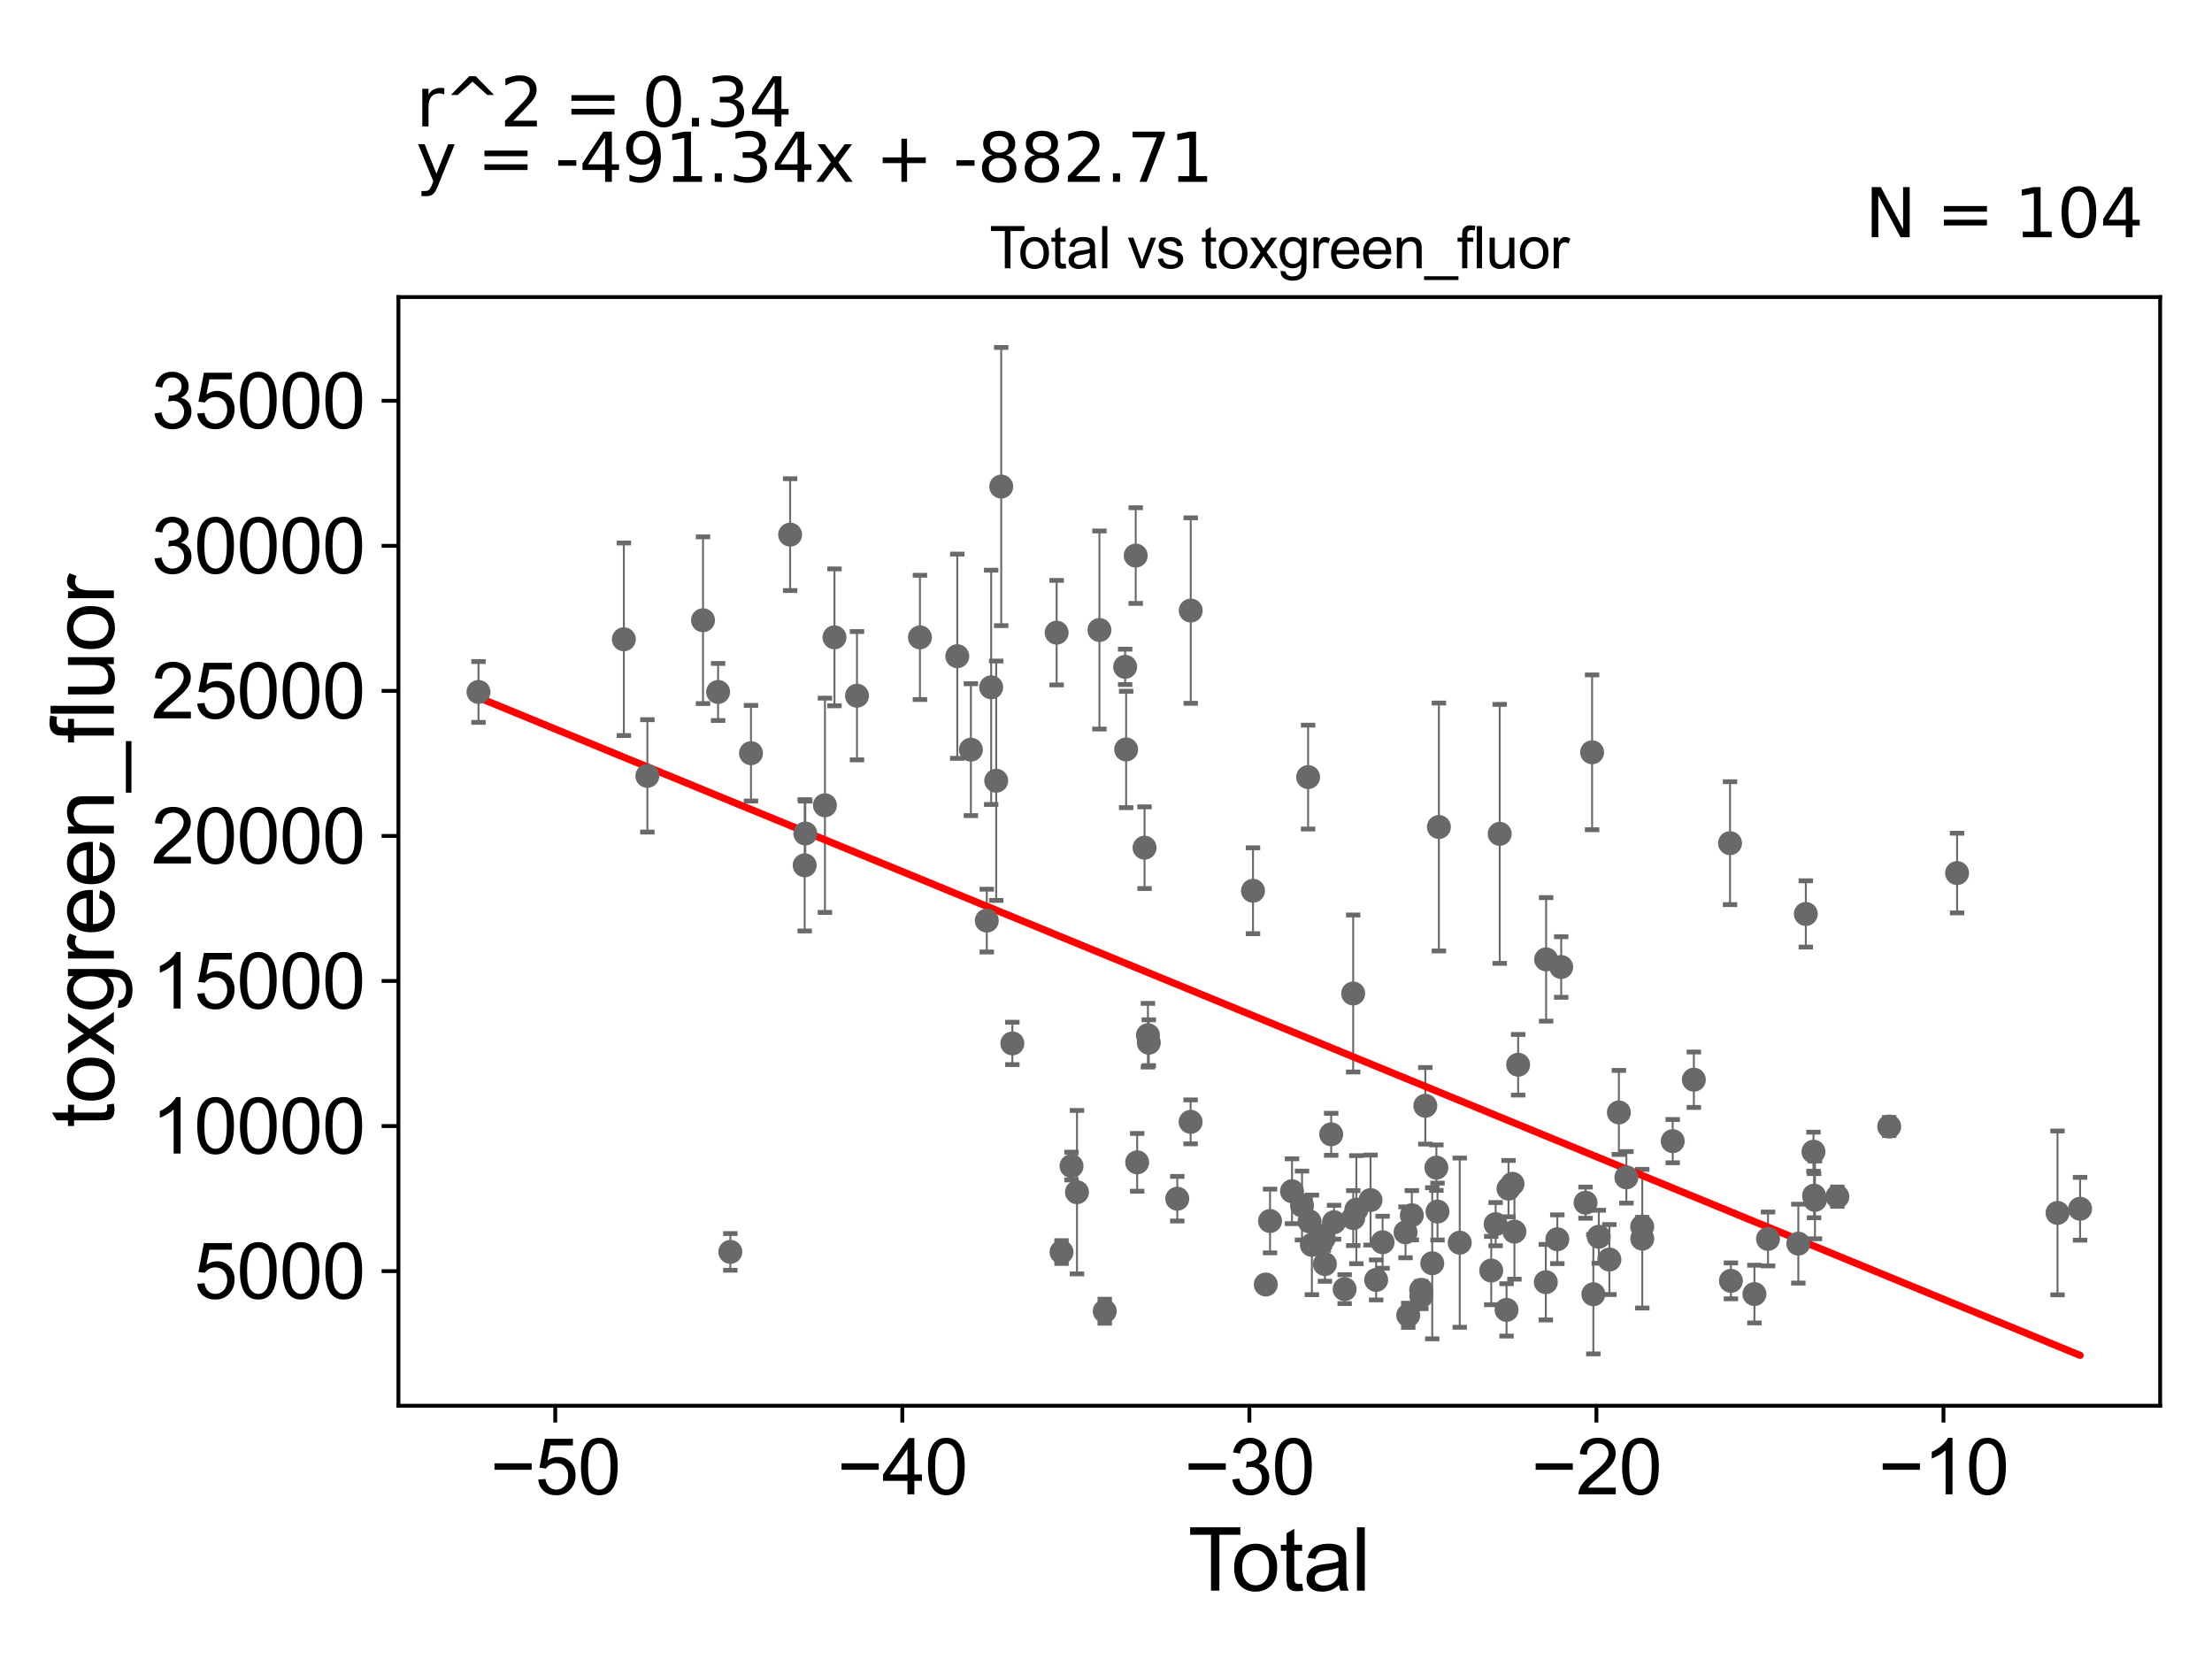 <?xml version="1.0" encoding="utf-8" standalone="no"?>
<!DOCTYPE svg PUBLIC "-//W3C//DTD SVG 1.1//EN"
  "http://www.w3.org/Graphics/SVG/1.1/DTD/svg11.dtd">
<svg xmlns:xlink="http://www.w3.org/1999/xlink" width="460.8pt" height="345.6pt" viewBox="0 0 460.8 345.6" xmlns="http://www.w3.org/2000/svg" version="1.1">
 <defs>
  <style type="text/css">*{stroke-linejoin: round; stroke-linecap: butt}</style>
 </defs>
 <g id="figure_1">
  <g id="patch_1">
   <path d="M 0 345.6 
L 460.8 345.6 
L 460.8 0 
L 0 0 
z
" style="fill: #ffffff"/>
  </g>
  <g id="axes_1">
   <g id="patch_2">
    <path d="M 83 292.84 
L 450 292.84 
L 450 61.886 
L 83 61.886 
z
" style="fill: #ffffff"/>
   </g>
   <g id="PathCollection_1">
    <defs>
     <path id="m69d6085a67" d="M 0 1.118 
C 0.297 1.118 0.581 1 0.791 0.791 
C 1 0.581 1.118 0.297 1.118 0 
C 1.118 -0.297 1 -0.581 0.791 -0.791 
C 0.581 -1 0.297 -1.118 0 -1.118 
C -0.297 -1.118 -0.581 -1 -0.791 -0.791 
C -1 -0.581 -1.118 -0.297 -1.118 0 
C -1.118 0.297 -1 0.581 -0.791 0.791 
C -0.581 1 -0.297 1.118 0 1.118 
z
" style="stroke: #696969"/>
    </defs>
    <g clip-path="url(#pa18f7783d6)">
     <use xlink:href="#m69d6085a67" x="99.682" y="144.146" style="fill: #696969; stroke: #696969"/>
     <use xlink:href="#m69d6085a67" x="311.569" y="255.019" style="fill: #696969; stroke: #696969"/>
     <use xlink:href="#m69d6085a67" x="310.648" y="264.679" style="fill: #696969; stroke: #696969"/>
     <use xlink:href="#m69d6085a67" x="304.089" y="258.872" style="fill: #696969; stroke: #696969"/>
     <use xlink:href="#m69d6085a67" x="299.747" y="172.277" style="fill: #696969; stroke: #696969"/>
     <use xlink:href="#m69d6085a67" x="299.458" y="252.39" style="fill: #696969; stroke: #696969"/>
     <use xlink:href="#m69d6085a67" x="299.223" y="243.24" style="fill: #696969; stroke: #696969"/>
     <use xlink:href="#m69d6085a67" x="298.36" y="263.163" style="fill: #696969; stroke: #696969"/>
     <use xlink:href="#m69d6085a67" x="296.922" y="230.354" style="fill: #696969; stroke: #696969"/>
     <use xlink:href="#m69d6085a67" x="296.083" y="270.003" style="fill: #696969; stroke: #696969"/>
     <use xlink:href="#m69d6085a67" x="296.053" y="268.694" style="fill: #696969; stroke: #696969"/>
     <use xlink:href="#m69d6085a67" x="294.109" y="253.153" style="fill: #696969; stroke: #696969"/>
     <use xlink:href="#m69d6085a67" x="293.362" y="273.998" style="fill: #696969; stroke: #696969"/>
     <use xlink:href="#m69d6085a67" x="292.799" y="256.715" style="fill: #696969; stroke: #696969"/>
     <use xlink:href="#m69d6085a67" x="288.02" y="258.782" style="fill: #696969; stroke: #696969"/>
     <use xlink:href="#m69d6085a67" x="312.418" y="173.708" style="fill: #696969; stroke: #696969"/>
     <use xlink:href="#m69d6085a67" x="286.678" y="266.633" style="fill: #696969; stroke: #696969"/>
     <use xlink:href="#m69d6085a67" x="282.554" y="251.996" style="fill: #696969; stroke: #696969"/>
     <use xlink:href="#m69d6085a67" x="281.904" y="253.75" style="fill: #696969; stroke: #696969"/>
     <use xlink:href="#m69d6085a67" x="281.893" y="206.964" style="fill: #696969; stroke: #696969"/>
     <use xlink:href="#m69d6085a67" x="280.115" y="268.551" style="fill: #696969; stroke: #696969"/>
     <use xlink:href="#m69d6085a67" x="277.899" y="254.614" style="fill: #696969; stroke: #696969"/>
     <use xlink:href="#m69d6085a67" x="277.312" y="236.296" style="fill: #696969; stroke: #696969"/>
     <use xlink:href="#m69d6085a67" x="275.997" y="263.33" style="fill: #696969; stroke: #696969"/>
     <use xlink:href="#m69d6085a67" x="275.777" y="257.969" style="fill: #696969; stroke: #696969"/>
     <use xlink:href="#m69d6085a67" x="273.287" y="259.332" style="fill: #696969; stroke: #696969"/>
     <use xlink:href="#m69d6085a67" x="272.798" y="254.452" style="fill: #696969; stroke: #696969"/>
     <use xlink:href="#m69d6085a67" x="272.502" y="161.879" style="fill: #696969; stroke: #696969"/>
     <use xlink:href="#m69d6085a67" x="271.234" y="251.138" style="fill: #696969; stroke: #696969"/>
     <use xlink:href="#m69d6085a67" x="269.149" y="248.156" style="fill: #696969; stroke: #696969"/>
     <use xlink:href="#m69d6085a67" x="264.569" y="254.355" style="fill: #696969; stroke: #696969"/>
     <use xlink:href="#m69d6085a67" x="285.507" y="249.995" style="fill: #696969; stroke: #696969"/>
     <use xlink:href="#m69d6085a67" x="263.687" y="267.585" style="fill: #696969; stroke: #696969"/>
     <use xlink:href="#m69d6085a67" x="313.842" y="272.872" style="fill: #696969; stroke: #696969"/>
     <use xlink:href="#m69d6085a67" x="315.083" y="246.611" style="fill: #696969; stroke: #696969"/>
     <use xlink:href="#m69d6085a67" x="407.695" y="181.876" style="fill: #696969; stroke: #696969"/>
     <use xlink:href="#m69d6085a67" x="393.555" y="234.679" style="fill: #696969; stroke: #696969"/>
     <use xlink:href="#m69d6085a67" x="382.759" y="249.281" style="fill: #696969; stroke: #696969"/>
     <use xlink:href="#m69d6085a67" x="378.091" y="249.949" style="fill: #696969; stroke: #696969"/>
     <use xlink:href="#m69d6085a67" x="377.902" y="249.082" style="fill: #696969; stroke: #696969"/>
     <use xlink:href="#m69d6085a67" x="377.78" y="239.916" style="fill: #696969; stroke: #696969"/>
     <use xlink:href="#m69d6085a67" x="376.185" y="190.39" style="fill: #696969; stroke: #696969"/>
     <use xlink:href="#m69d6085a67" x="374.624" y="259.072" style="fill: #696969; stroke: #696969"/>
     <use xlink:href="#m69d6085a67" x="368.307" y="258.096" style="fill: #696969; stroke: #696969"/>
     <use xlink:href="#m69d6085a67" x="365.48" y="269.575" style="fill: #696969; stroke: #696969"/>
     <use xlink:href="#m69d6085a67" x="360.581" y="266.824" style="fill: #696969; stroke: #696969"/>
     <use xlink:href="#m69d6085a67" x="360.398" y="175.646" style="fill: #696969; stroke: #696969"/>
     <use xlink:href="#m69d6085a67" x="352.861" y="224.92" style="fill: #696969; stroke: #696969"/>
     <use xlink:href="#m69d6085a67" x="348.459" y="237.72" style="fill: #696969; stroke: #696969"/>
     <use xlink:href="#m69d6085a67" x="314.249" y="247.614" style="fill: #696969; stroke: #696969"/>
     <use xlink:href="#m69d6085a67" x="342.113" y="258.039" style="fill: #696969; stroke: #696969"/>
     <use xlink:href="#m69d6085a67" x="338.805" y="245.265" style="fill: #696969; stroke: #696969"/>
     <use xlink:href="#m69d6085a67" x="337.241" y="231.74" style="fill: #696969; stroke: #696969"/>
     <use xlink:href="#m69d6085a67" x="335.263" y="262.386" style="fill: #696969; stroke: #696969"/>
     <use xlink:href="#m69d6085a67" x="333.058" y="257.639" style="fill: #696969; stroke: #696969"/>
     <use xlink:href="#m69d6085a67" x="331.925" y="269.614" style="fill: #696969; stroke: #696969"/>
     <use xlink:href="#m69d6085a67" x="331.664" y="156.718" style="fill: #696969; stroke: #696969"/>
     <use xlink:href="#m69d6085a67" x="330.299" y="250.54" style="fill: #696969; stroke: #696969"/>
     <use xlink:href="#m69d6085a67" x="325.226" y="201.446" style="fill: #696969; stroke: #696969"/>
     <use xlink:href="#m69d6085a67" x="324.419" y="258.156" style="fill: #696969; stroke: #696969"/>
     <use xlink:href="#m69d6085a67" x="322.083" y="199.854" style="fill: #696969; stroke: #696969"/>
     <use xlink:href="#m69d6085a67" x="322.021" y="267.102" style="fill: #696969; stroke: #696969"/>
     <use xlink:href="#m69d6085a67" x="428.617" y="252.671" style="fill: #696969; stroke: #696969"/>
     <use xlink:href="#m69d6085a67" x="316.258" y="221.806" style="fill: #696969; stroke: #696969"/>
     <use xlink:href="#m69d6085a67" x="315.484" y="256.568" style="fill: #696969; stroke: #696969"/>
     <use xlink:href="#m69d6085a67" x="342.098" y="255.523" style="fill: #696969; stroke: #696969"/>
     <use xlink:href="#m69d6085a67" x="261.022" y="185.56" style="fill: #696969; stroke: #696969"/>
     <use xlink:href="#m69d6085a67" x="433.318" y="251.805" style="fill: #696969; stroke: #696969"/>
     <use xlink:href="#m69d6085a67" x="224.354" y="248.354" style="fill: #696969; stroke: #696969"/>
     <use xlink:href="#m69d6085a67" x="152.143" y="260.792" style="fill: #696969; stroke: #696969"/>
     <use xlink:href="#m69d6085a67" x="202.252" y="156.168" style="fill: #696969; stroke: #696969"/>
     <use xlink:href="#m69d6085a67" x="248.052" y="127.188" style="fill: #696969; stroke: #696969"/>
     <use xlink:href="#m69d6085a67" x="167.629" y="180.261" style="fill: #696969; stroke: #696969"/>
     <use xlink:href="#m69d6085a67" x="164.599" y="111.372" style="fill: #696969; stroke: #696969"/>
     <use xlink:href="#m69d6085a67" x="234.597" y="156.124" style="fill: #696969; stroke: #696969"/>
     <use xlink:href="#m69d6085a67" x="236.59" y="115.738" style="fill: #696969; stroke: #696969"/>
     <use xlink:href="#m69d6085a67" x="236.894" y="242.135" style="fill: #696969; stroke: #696969"/>
     <use xlink:href="#m69d6085a67" x="210.891" y="217.362" style="fill: #696969; stroke: #696969"/>
     <use xlink:href="#m69d6085a67" x="223.217" y="242.911" style="fill: #696969; stroke: #696969"/>
     <use xlink:href="#m69d6085a67" x="156.446" y="156.903" style="fill: #696969; stroke: #696969"/>
     <use xlink:href="#m69d6085a67" x="239.315" y="217.216" style="fill: #696969; stroke: #696969"/>
     <use xlink:href="#m69d6085a67" x="205.566" y="191.776" style="fill: #696969; stroke: #696969"/>
     <use xlink:href="#m69d6085a67" x="239.133" y="215.657" style="fill: #696969; stroke: #696969"/>
     <use xlink:href="#m69d6085a67" x="238.43" y="176.589" style="fill: #696969; stroke: #696969"/>
     <use xlink:href="#m69d6085a67" x="206.478" y="143.181" style="fill: #696969; stroke: #696969"/>
     <use xlink:href="#m69d6085a67" x="208.573" y="101.358" style="fill: #696969; stroke: #696969"/>
     <use xlink:href="#m69d6085a67" x="234.388" y="138.916" style="fill: #696969; stroke: #696969"/>
     <use xlink:href="#m69d6085a67" x="149.591" y="144.148" style="fill: #696969; stroke: #696969"/>
     <use xlink:href="#m69d6085a67" x="199.419" y="136.703" style="fill: #696969; stroke: #696969"/>
     <use xlink:href="#m69d6085a67" x="230.139" y="273.153" style="fill: #696969; stroke: #696969"/>
     <use xlink:href="#m69d6085a67" x="221.137" y="260.827" style="fill: #696969; stroke: #696969"/>
     <use xlink:href="#m69d6085a67" x="173.838" y="132.771" style="fill: #696969; stroke: #696969"/>
     <use xlink:href="#m69d6085a67" x="220.117" y="131.796" style="fill: #696969; stroke: #696969"/>
     <use xlink:href="#m69d6085a67" x="178.527" y="144.929" style="fill: #696969; stroke: #696969"/>
     <use xlink:href="#m69d6085a67" x="146.449" y="129.204" style="fill: #696969; stroke: #696969"/>
     <use xlink:href="#m69d6085a67" x="248.027" y="233.706" style="fill: #696969; stroke: #696969"/>
     <use xlink:href="#m69d6085a67" x="229.031" y="131.24" style="fill: #696969; stroke: #696969"/>
     <use xlink:href="#m69d6085a67" x="129.958" y="133.171" style="fill: #696969; stroke: #696969"/>
     <use xlink:href="#m69d6085a67" x="207.531" y="162.64" style="fill: #696969; stroke: #696969"/>
     <use xlink:href="#m69d6085a67" x="167.762" y="173.636" style="fill: #696969; stroke: #696969"/>
     <use xlink:href="#m69d6085a67" x="171.851" y="167.752" style="fill: #696969; stroke: #696969"/>
     <use xlink:href="#m69d6085a67" x="245.249" y="249.713" style="fill: #696969; stroke: #696969"/>
     <use xlink:href="#m69d6085a67" x="191.639" y="132.777" style="fill: #696969; stroke: #696969"/>
     <use xlink:href="#m69d6085a67" x="134.858" y="161.632" style="fill: #696969; stroke: #696969"/>
    </g>
   </g>
   <g id="matplotlib.axis_1">
    <g id="xtick_1">
     <g id="line2d_1">
      <defs>
       <path id="m6d9d3daa56" d="M 0 0 
L 0 3.5 
" style="stroke: #000000; stroke-width: 0.8"/>
      </defs>
      <g>
       <use xlink:href="#m6d9d3daa56" x="115.67" y="292.84" style="stroke: #000000; stroke-width: 0.8"/>
      </g>
     </g>
     <g id="text_1">
      <!-- −50 -->
      <g transform="translate(102.1 311.293)scale(0.16 -0.16)">
       <defs>
        <path id="ArialMT-2212" d="M 3381 1997 
L 356 1997 
L 356 2522 
L 3381 2522 
L 3381 1997 
z
" transform="scale(0.016)"/>
        <path id="ArialMT-35" d="M 266 1200 
L 856 1250 
Q 922 819 1161 601 
Q 1400 384 1738 384 
Q 2144 384 2425 690 
Q 2706 997 2706 1503 
Q 2706 1984 2436 2262 
Q 2166 2541 1728 2541 
Q 1456 2541 1237 2417 
Q 1019 2294 894 2097 
L 366 2166 
L 809 4519 
L 3088 4519 
L 3088 3981 
L 1259 3981 
L 1013 2750 
Q 1425 3038 1878 3038 
Q 2478 3038 2890 2622 
Q 3303 2206 3303 1553 
Q 3303 931 2941 478 
Q 2500 -78 1738 -78 
Q 1113 -78 717 272 
Q 322 622 266 1200 
z
" transform="scale(0.016)"/>
        <path id="ArialMT-30" d="M 266 2259 
Q 266 3072 433 3567 
Q 600 4063 929 4331 
Q 1259 4600 1759 4600 
Q 2128 4600 2406 4451 
Q 2684 4303 2865 4023 
Q 3047 3744 3150 3342 
Q 3253 2941 3253 2259 
Q 3253 1453 3087 958 
Q 2922 463 2592 192 
Q 2263 -78 1759 -78 
Q 1097 -78 719 397 
Q 266 969 266 2259 
z
M 844 2259 
Q 844 1131 1108 757 
Q 1372 384 1759 384 
Q 2147 384 2411 759 
Q 2675 1134 2675 2259 
Q 2675 3391 2411 3762 
Q 2147 4134 1753 4134 
Q 1366 4134 1134 3806 
Q 844 3388 844 2259 
z
" transform="scale(0.016)"/>
       </defs>
       <use xlink:href="#ArialMT-2212"/>
       <use xlink:href="#ArialMT-35" x="58.398"/>
       <use xlink:href="#ArialMT-30" x="114.014"/>
      </g>
     </g>
    </g>
    <g id="xtick_2">
     <g id="line2d_2">
      <g>
       <use xlink:href="#m6d9d3daa56" x="187.968" y="292.84" style="stroke: #000000; stroke-width: 0.8"/>
      </g>
     </g>
     <g id="text_2">
      <!-- −40 -->
      <g transform="translate(174.398 311.293)scale(0.16 -0.16)">
       <defs>
        <path id="ArialMT-34" d="M 2069 0 
L 2069 1097 
L 81 1097 
L 81 1613 
L 2172 4581 
L 2631 4581 
L 2631 1613 
L 3250 1613 
L 3250 1097 
L 2631 1097 
L 2631 0 
L 2069 0 
z
M 2069 1613 
L 2069 3678 
L 634 1613 
L 2069 1613 
z
" transform="scale(0.016)"/>
       </defs>
       <use xlink:href="#ArialMT-2212"/>
       <use xlink:href="#ArialMT-34" x="58.398"/>
       <use xlink:href="#ArialMT-30" x="114.014"/>
      </g>
     </g>
    </g>
    <g id="xtick_3">
     <g id="line2d_3">
      <g>
       <use xlink:href="#m6d9d3daa56" x="260.266" y="292.84" style="stroke: #000000; stroke-width: 0.8"/>
      </g>
     </g>
     <g id="text_3">
      <!-- −30 -->
      <g transform="translate(246.696 311.293)scale(0.16 -0.16)">
       <defs>
        <path id="ArialMT-33" d="M 269 1209 
L 831 1284 
Q 928 806 1161 595 
Q 1394 384 1728 384 
Q 2125 384 2398 659 
Q 2672 934 2672 1341 
Q 2672 1728 2419 1979 
Q 2166 2231 1775 2231 
Q 1616 2231 1378 2169 
L 1441 2663 
Q 1497 2656 1531 2656 
Q 1891 2656 2178 2843 
Q 2466 3031 2466 3422 
Q 2466 3731 2256 3934 
Q 2047 4138 1716 4138 
Q 1388 4138 1169 3931 
Q 950 3725 888 3313 
L 325 3413 
Q 428 3978 793 4289 
Q 1159 4600 1703 4600 
Q 2078 4600 2393 4439 
Q 2709 4278 2876 4000 
Q 3044 3722 3044 3409 
Q 3044 3113 2884 2869 
Q 2725 2625 2413 2481 
Q 2819 2388 3044 2092 
Q 3269 1797 3269 1353 
Q 3269 753 2831 336 
Q 2394 -81 1725 -81 
Q 1122 -81 723 278 
Q 325 638 269 1209 
z
" transform="scale(0.016)"/>
       </defs>
       <use xlink:href="#ArialMT-2212"/>
       <use xlink:href="#ArialMT-33" x="58.398"/>
       <use xlink:href="#ArialMT-30" x="114.014"/>
      </g>
     </g>
    </g>
    <g id="xtick_4">
     <g id="line2d_4">
      <g>
       <use xlink:href="#m6d9d3daa56" x="332.564" y="292.84" style="stroke: #000000; stroke-width: 0.8"/>
      </g>
     </g>
     <g id="text_4">
      <!-- −20 -->
      <g transform="translate(318.994 311.293)scale(0.16 -0.16)">
       <defs>
        <path id="ArialMT-32" d="M 3222 541 
L 3222 0 
L 194 0 
Q 188 203 259 391 
Q 375 700 629 1000 
Q 884 1300 1366 1694 
Q 2113 2306 2375 2664 
Q 2638 3022 2638 3341 
Q 2638 3675 2398 3904 
Q 2159 4134 1775 4134 
Q 1369 4134 1125 3890 
Q 881 3647 878 3216 
L 300 3275 
Q 359 3922 746 4261 
Q 1134 4600 1788 4600 
Q 2447 4600 2831 4234 
Q 3216 3869 3216 3328 
Q 3216 3053 3103 2787 
Q 2991 2522 2730 2228 
Q 2469 1934 1863 1422 
Q 1356 997 1212 845 
Q 1069 694 975 541 
L 3222 541 
z
" transform="scale(0.016)"/>
       </defs>
       <use xlink:href="#ArialMT-2212"/>
       <use xlink:href="#ArialMT-32" x="58.398"/>
       <use xlink:href="#ArialMT-30" x="114.014"/>
      </g>
     </g>
    </g>
    <g id="xtick_5">
     <g id="line2d_5">
      <g>
       <use xlink:href="#m6d9d3daa56" x="404.862" y="292.84" style="stroke: #000000; stroke-width: 0.8"/>
      </g>
     </g>
     <g id="text_5">
      <!-- −10 -->
      <g transform="translate(391.292 311.293)scale(0.16 -0.16)">
       <defs>
        <path id="ArialMT-31" d="M 2384 0 
L 1822 0 
L 1822 3584 
Q 1619 3391 1289 3197 
Q 959 3003 697 2906 
L 697 3450 
Q 1169 3672 1522 3987 
Q 1875 4303 2022 4600 
L 2384 4600 
L 2384 0 
z
" transform="scale(0.016)"/>
       </defs>
       <use xlink:href="#ArialMT-2212"/>
       <use xlink:href="#ArialMT-31" x="58.398"/>
       <use xlink:href="#ArialMT-30" x="114.014"/>
      </g>
     </g>
    </g>
    <g id="text_6">
     <!-- Total -->
     <g transform="translate(247.495 331.357)scale(0.18 -0.18)">
      <defs>
       <path id="ArialMT-54" d="M 1659 0 
L 1659 4041 
L 150 4041 
L 150 4581 
L 3781 4581 
L 3781 4041 
L 2266 4041 
L 2266 0 
L 1659 0 
z
" transform="scale(0.016)"/>
       <path id="ArialMT-6f" d="M 213 1659 
Q 213 2581 725 3025 
Q 1153 3394 1769 3394 
Q 2453 3394 2887 2945 
Q 3322 2497 3322 1706 
Q 3322 1066 3130 698 
Q 2938 331 2570 128 
Q 2203 -75 1769 -75 
Q 1072 -75 642 372 
Q 213 819 213 1659 
z
M 791 1659 
Q 791 1022 1069 705 
Q 1347 388 1769 388 
Q 2188 388 2466 706 
Q 2744 1025 2744 1678 
Q 2744 2294 2464 2611 
Q 2184 2928 1769 2928 
Q 1347 2928 1069 2612 
Q 791 2297 791 1659 
z
" transform="scale(0.016)"/>
       <path id="ArialMT-74" d="M 1650 503 
L 1731 6 
Q 1494 -44 1306 -44 
Q 1000 -44 831 53 
Q 663 150 594 308 
Q 525 466 525 972 
L 525 2881 
L 113 2881 
L 113 3319 
L 525 3319 
L 525 4141 
L 1084 4478 
L 1084 3319 
L 1650 3319 
L 1650 2881 
L 1084 2881 
L 1084 941 
Q 1084 700 1114 631 
Q 1144 563 1211 522 
Q 1278 481 1403 481 
Q 1497 481 1650 503 
z
" transform="scale(0.016)"/>
       <path id="ArialMT-61" d="M 2588 409 
Q 2275 144 1986 34 
Q 1697 -75 1366 -75 
Q 819 -75 525 192 
Q 231 459 231 875 
Q 231 1119 342 1320 
Q 453 1522 633 1644 
Q 813 1766 1038 1828 
Q 1203 1872 1538 1913 
Q 2219 1994 2541 2106 
Q 2544 2222 2544 2253 
Q 2544 2597 2384 2738 
Q 2169 2928 1744 2928 
Q 1347 2928 1158 2789 
Q 969 2650 878 2297 
L 328 2372 
Q 403 2725 575 2942 
Q 747 3159 1072 3276 
Q 1397 3394 1825 3394 
Q 2250 3394 2515 3294 
Q 2781 3194 2906 3042 
Q 3031 2891 3081 2659 
Q 3109 2516 3109 2141 
L 3109 1391 
Q 3109 606 3145 398 
Q 3181 191 3288 0 
L 2700 0 
Q 2613 175 2588 409 
z
M 2541 1666 
Q 2234 1541 1622 1453 
Q 1275 1403 1131 1340 
Q 988 1278 909 1158 
Q 831 1038 831 891 
Q 831 666 1001 516 
Q 1172 366 1500 366 
Q 1825 366 2078 508 
Q 2331 650 2450 897 
Q 2541 1088 2541 1459 
L 2541 1666 
z
" transform="scale(0.016)"/>
       <path id="ArialMT-6c" d="M 409 0 
L 409 4581 
L 972 4581 
L 972 0 
L 409 0 
z
" transform="scale(0.016)"/>
      </defs>
      <use xlink:href="#ArialMT-54"/>
      <use xlink:href="#ArialMT-6f" x="49.959"/>
      <use xlink:href="#ArialMT-74" x="105.574"/>
      <use xlink:href="#ArialMT-61" x="133.357"/>
      <use xlink:href="#ArialMT-6c" x="188.973"/>
     </g>
    </g>
   </g>
   <g id="matplotlib.axis_2">
    <g id="ytick_1">
     <g id="line2d_6">
      <defs>
       <path id="m12f0002cf5" d="M 0 0 
L -3.5 0 
" style="stroke: #000000; stroke-width: 0.8"/>
      </defs>
      <g>
       <use xlink:href="#m12f0002cf5" x="83" y="264.796" style="stroke: #000000; stroke-width: 0.8"/>
      </g>
     </g>
     <g id="text_7">
      <!-- 5000 -->
      <g transform="translate(40.41 270.522)scale(0.16 -0.16)">
       <use xlink:href="#ArialMT-35"/>
       <use xlink:href="#ArialMT-30" x="55.615"/>
       <use xlink:href="#ArialMT-30" x="111.23"/>
       <use xlink:href="#ArialMT-30" x="166.846"/>
      </g>
     </g>
    </g>
    <g id="ytick_2">
     <g id="line2d_7">
      <g>
       <use xlink:href="#m12f0002cf5" x="83" y="234.578" style="stroke: #000000; stroke-width: 0.8"/>
      </g>
     </g>
     <g id="text_8">
      <!-- 10000 -->
      <g transform="translate(31.512 240.304)scale(0.16 -0.16)">
       <use xlink:href="#ArialMT-31"/>
       <use xlink:href="#ArialMT-30" x="55.615"/>
       <use xlink:href="#ArialMT-30" x="111.23"/>
       <use xlink:href="#ArialMT-30" x="166.846"/>
       <use xlink:href="#ArialMT-30" x="222.461"/>
      </g>
     </g>
    </g>
    <g id="ytick_3">
     <g id="line2d_8">
      <g>
       <use xlink:href="#m12f0002cf5" x="83" y="204.359" style="stroke: #000000; stroke-width: 0.8"/>
      </g>
     </g>
     <g id="text_9">
      <!-- 15000 -->
      <g transform="translate(31.512 210.086)scale(0.16 -0.16)">
       <use xlink:href="#ArialMT-31"/>
       <use xlink:href="#ArialMT-35" x="55.615"/>
       <use xlink:href="#ArialMT-30" x="111.23"/>
       <use xlink:href="#ArialMT-30" x="166.846"/>
       <use xlink:href="#ArialMT-30" x="222.461"/>
      </g>
     </g>
    </g>
    <g id="ytick_4">
     <g id="line2d_9">
      <g>
       <use xlink:href="#m12f0002cf5" x="83" y="174.141" style="stroke: #000000; stroke-width: 0.8"/>
      </g>
     </g>
     <g id="text_10">
      <!-- 20000 -->
      <g transform="translate(31.512 179.867)scale(0.16 -0.16)">
       <use xlink:href="#ArialMT-32"/>
       <use xlink:href="#ArialMT-30" x="55.615"/>
       <use xlink:href="#ArialMT-30" x="111.23"/>
       <use xlink:href="#ArialMT-30" x="166.846"/>
       <use xlink:href="#ArialMT-30" x="222.461"/>
      </g>
     </g>
    </g>
    <g id="ytick_5">
     <g id="line2d_10">
      <g>
       <use xlink:href="#m12f0002cf5" x="83" y="143.923" style="stroke: #000000; stroke-width: 0.8"/>
      </g>
     </g>
     <g id="text_11">
      <!-- 25000 -->
      <g transform="translate(31.512 149.649)scale(0.16 -0.16)">
       <use xlink:href="#ArialMT-32"/>
       <use xlink:href="#ArialMT-35" x="55.615"/>
       <use xlink:href="#ArialMT-30" x="111.23"/>
       <use xlink:href="#ArialMT-30" x="166.846"/>
       <use xlink:href="#ArialMT-30" x="222.461"/>
      </g>
     </g>
    </g>
    <g id="ytick_6">
     <g id="line2d_11">
      <g>
       <use xlink:href="#m12f0002cf5" x="83" y="113.705" style="stroke: #000000; stroke-width: 0.8"/>
      </g>
     </g>
     <g id="text_12">
      <!-- 30000 -->
      <g transform="translate(31.512 119.431)scale(0.16 -0.16)">
       <use xlink:href="#ArialMT-33"/>
       <use xlink:href="#ArialMT-30" x="55.615"/>
       <use xlink:href="#ArialMT-30" x="111.23"/>
       <use xlink:href="#ArialMT-30" x="166.846"/>
       <use xlink:href="#ArialMT-30" x="222.461"/>
      </g>
     </g>
    </g>
    <g id="ytick_7">
     <g id="line2d_12">
      <g>
       <use xlink:href="#m12f0002cf5" x="83" y="83.486" style="stroke: #000000; stroke-width: 0.8"/>
      </g>
     </g>
     <g id="text_13">
      <!-- 35000 -->
      <g transform="translate(31.512 89.213)scale(0.16 -0.16)">
       <use xlink:href="#ArialMT-33"/>
       <use xlink:href="#ArialMT-35" x="55.615"/>
       <use xlink:href="#ArialMT-30" x="111.23"/>
       <use xlink:href="#ArialMT-30" x="166.846"/>
       <use xlink:href="#ArialMT-30" x="222.461"/>
      </g>
     </g>
    </g>
    <g id="text_14">
     <!-- toxgreen_fluor -->
     <g transform="translate(23.724 234.895)rotate(-90)scale(0.18 -0.18)">
      <defs>
       <path id="ArialMT-78" d="M 47 0 
L 1259 1725 
L 138 3319 
L 841 3319 
L 1350 2541 
Q 1494 2319 1581 2169 
Q 1719 2375 1834 2534 
L 2394 3319 
L 3066 3319 
L 1919 1756 
L 3153 0 
L 2463 0 
L 1781 1031 
L 1600 1309 
L 728 0 
L 47 0 
z
" transform="scale(0.016)"/>
       <path id="ArialMT-67" d="M 319 -275 
L 866 -356 
Q 900 -609 1056 -725 
Q 1266 -881 1628 -881 
Q 2019 -881 2231 -725 
Q 2444 -569 2519 -288 
Q 2563 -116 2559 434 
Q 2191 0 1641 0 
Q 956 0 581 494 
Q 206 988 206 1678 
Q 206 2153 378 2554 
Q 550 2956 876 3175 
Q 1203 3394 1644 3394 
Q 2231 3394 2613 2919 
L 2613 3319 
L 3131 3319 
L 3131 450 
Q 3131 -325 2973 -648 
Q 2816 -972 2473 -1159 
Q 2131 -1347 1631 -1347 
Q 1038 -1347 672 -1080 
Q 306 -813 319 -275 
z
M 784 1719 
Q 784 1066 1043 766 
Q 1303 466 1694 466 
Q 2081 466 2343 764 
Q 2606 1063 2606 1700 
Q 2606 2309 2336 2618 
Q 2066 2928 1684 2928 
Q 1309 2928 1046 2623 
Q 784 2319 784 1719 
z
" transform="scale(0.016)"/>
       <path id="ArialMT-72" d="M 416 0 
L 416 3319 
L 922 3319 
L 922 2816 
Q 1116 3169 1280 3281 
Q 1444 3394 1641 3394 
Q 1925 3394 2219 3213 
L 2025 2691 
Q 1819 2813 1613 2813 
Q 1428 2813 1281 2702 
Q 1134 2591 1072 2394 
Q 978 2094 978 1738 
L 978 0 
L 416 0 
z
" transform="scale(0.016)"/>
       <path id="ArialMT-65" d="M 2694 1069 
L 3275 997 
Q 3138 488 2766 206 
Q 2394 -75 1816 -75 
Q 1088 -75 661 373 
Q 234 822 234 1631 
Q 234 2469 665 2931 
Q 1097 3394 1784 3394 
Q 2450 3394 2872 2941 
Q 3294 2488 3294 1666 
Q 3294 1616 3291 1516 
L 816 1516 
Q 847 969 1125 678 
Q 1403 388 1819 388 
Q 2128 388 2347 550 
Q 2566 713 2694 1069 
z
M 847 1978 
L 2700 1978 
Q 2663 2397 2488 2606 
Q 2219 2931 1791 2931 
Q 1403 2931 1139 2672 
Q 875 2413 847 1978 
z
" transform="scale(0.016)"/>
       <path id="ArialMT-6e" d="M 422 0 
L 422 3319 
L 928 3319 
L 928 2847 
Q 1294 3394 1984 3394 
Q 2284 3394 2536 3286 
Q 2788 3178 2913 3003 
Q 3038 2828 3088 2588 
Q 3119 2431 3119 2041 
L 3119 0 
L 2556 0 
L 2556 2019 
Q 2556 2363 2490 2533 
Q 2425 2703 2258 2804 
Q 2091 2906 1866 2906 
Q 1506 2906 1245 2678 
Q 984 2450 984 1813 
L 984 0 
L 422 0 
z
" transform="scale(0.016)"/>
       <path id="ArialMT-5f" d="M -97 -1272 
L -97 -866 
L 3631 -866 
L 3631 -1272 
L -97 -1272 
z
" transform="scale(0.016)"/>
       <path id="ArialMT-66" d="M 556 0 
L 556 2881 
L 59 2881 
L 59 3319 
L 556 3319 
L 556 3672 
Q 556 4006 616 4169 
Q 697 4388 901 4523 
Q 1106 4659 1475 4659 
Q 1713 4659 2000 4603 
L 1916 4113 
Q 1741 4144 1584 4144 
Q 1328 4144 1222 4034 
Q 1116 3925 1116 3625 
L 1116 3319 
L 1763 3319 
L 1763 2881 
L 1116 2881 
L 1116 0 
L 556 0 
z
" transform="scale(0.016)"/>
       <path id="ArialMT-75" d="M 2597 0 
L 2597 488 
Q 2209 -75 1544 -75 
Q 1250 -75 995 37 
Q 741 150 617 320 
Q 494 491 444 738 
Q 409 903 409 1263 
L 409 3319 
L 972 3319 
L 972 1478 
Q 972 1038 1006 884 
Q 1059 663 1231 536 
Q 1403 409 1656 409 
Q 1909 409 2131 539 
Q 2353 669 2445 892 
Q 2538 1116 2538 1541 
L 2538 3319 
L 3100 3319 
L 3100 0 
L 2597 0 
z
" transform="scale(0.016)"/>
      </defs>
      <use xlink:href="#ArialMT-74"/>
      <use xlink:href="#ArialMT-6f" x="27.783"/>
      <use xlink:href="#ArialMT-78" x="83.398"/>
      <use xlink:href="#ArialMT-67" x="133.398"/>
      <use xlink:href="#ArialMT-72" x="189.014"/>
      <use xlink:href="#ArialMT-65" x="222.314"/>
      <use xlink:href="#ArialMT-65" x="277.93"/>
      <use xlink:href="#ArialMT-6e" x="333.545"/>
      <use xlink:href="#ArialMT-5f" x="389.16"/>
      <use xlink:href="#ArialMT-66" x="444.775"/>
      <use xlink:href="#ArialMT-6c" x="472.559"/>
      <use xlink:href="#ArialMT-75" x="494.775"/>
      <use xlink:href="#ArialMT-6f" x="550.391"/>
      <use xlink:href="#ArialMT-72" x="606.006"/>
     </g>
    </g>
   </g>
   <g id="LineCollection_1">
    <path d="M 99.682 150.482 
L 99.682 137.811 
" clip-path="url(#pa18f7783d6)" style="fill: none; stroke: #696969; stroke-width: 0.4"/>
    <path d="M 311.569 259.52 
L 311.569 250.517 
" clip-path="url(#pa18f7783d6)" style="fill: none; stroke: #696969; stroke-width: 0.4"/>
    <path d="M 310.648 271.789 
L 310.648 257.569 
" clip-path="url(#pa18f7783d6)" style="fill: none; stroke: #696969; stroke-width: 0.4"/>
    <path d="M 304.089 276.498 
L 304.089 241.245 
" clip-path="url(#pa18f7783d6)" style="fill: none; stroke: #696969; stroke-width: 0.4"/>
    <path d="M 299.747 198.1 
L 299.747 146.453 
" clip-path="url(#pa18f7783d6)" style="fill: none; stroke: #696969; stroke-width: 0.4"/>
    <path d="M 299.458 258.31 
L 299.458 246.469 
" clip-path="url(#pa18f7783d6)" style="fill: none; stroke: #696969; stroke-width: 0.4"/>
    <path d="M 299.223 247.979 
L 299.223 238.502 
" clip-path="url(#pa18f7783d6)" style="fill: none; stroke: #696969; stroke-width: 0.4"/>
    <path d="M 298.36 278.903 
L 298.36 247.423 
" clip-path="url(#pa18f7783d6)" style="fill: none; stroke: #696969; stroke-width: 0.4"/>
    <path d="M 296.922 238.328 
L 296.922 222.381 
" clip-path="url(#pa18f7783d6)" style="fill: none; stroke: #696969; stroke-width: 0.4"/>
    <path d="M 296.083 272.621 
L 296.083 267.385 
" clip-path="url(#pa18f7783d6)" style="fill: none; stroke: #696969; stroke-width: 0.4"/>
    <path d="M 296.053 270.438 
L 296.053 266.95 
" clip-path="url(#pa18f7783d6)" style="fill: none; stroke: #696969; stroke-width: 0.4"/>
    <path d="M 294.109 258.284 
L 294.109 248.022 
" clip-path="url(#pa18f7783d6)" style="fill: none; stroke: #696969; stroke-width: 0.4"/>
    <path d="M 293.362 276.516 
L 293.362 271.48 
" clip-path="url(#pa18f7783d6)" style="fill: none; stroke: #696969; stroke-width: 0.4"/>
    <path d="M 292.799 262.015 
L 292.799 251.416 
" clip-path="url(#pa18f7783d6)" style="fill: none; stroke: #696969; stroke-width: 0.4"/>
    <path d="M 288.02 264.2 
L 288.02 253.365 
" clip-path="url(#pa18f7783d6)" style="fill: none; stroke: #696969; stroke-width: 0.4"/>
    <path d="M 312.418 200.68 
L 312.418 146.737 
" clip-path="url(#pa18f7783d6)" style="fill: none; stroke: #696969; stroke-width: 0.4"/>
    <path d="M 286.678 270.798 
L 286.678 262.468 
" clip-path="url(#pa18f7783d6)" style="fill: none; stroke: #696969; stroke-width: 0.4"/>
    <path d="M 282.554 263.248 
L 282.554 240.744 
" clip-path="url(#pa18f7783d6)" style="fill: none; stroke: #696969; stroke-width: 0.4"/>
    <path d="M 281.904 259.474 
L 281.904 248.026 
" clip-path="url(#pa18f7783d6)" style="fill: none; stroke: #696969; stroke-width: 0.4"/>
    <path d="M 281.893 223.317 
L 281.893 190.611 
" clip-path="url(#pa18f7783d6)" style="fill: none; stroke: #696969; stroke-width: 0.4"/>
    <path d="M 280.115 271.556 
L 280.115 265.545 
" clip-path="url(#pa18f7783d6)" style="fill: none; stroke: #696969; stroke-width: 0.4"/>
    <path d="M 277.899 258.145 
L 277.899 251.082 
" clip-path="url(#pa18f7783d6)" style="fill: none; stroke: #696969; stroke-width: 0.4"/>
    <path d="M 277.312 240.669 
L 277.312 231.922 
" clip-path="url(#pa18f7783d6)" style="fill: none; stroke: #696969; stroke-width: 0.4"/>
    <path d="M 275.997 266.909 
L 275.997 259.751 
" clip-path="url(#pa18f7783d6)" style="fill: none; stroke: #696969; stroke-width: 0.4"/>
    <path d="M 275.777 260.474 
L 275.777 255.464 
" clip-path="url(#pa18f7783d6)" style="fill: none; stroke: #696969; stroke-width: 0.4"/>
    <path d="M 273.287 269.699 
L 273.287 248.964 
" clip-path="url(#pa18f7783d6)" style="fill: none; stroke: #696969; stroke-width: 0.4"/>
    <path d="M 272.798 255.204 
L 272.798 253.7 
" clip-path="url(#pa18f7783d6)" style="fill: none; stroke: #696969; stroke-width: 0.4"/>
    <path d="M 272.502 172.698 
L 272.502 151.059 
" clip-path="url(#pa18f7783d6)" style="fill: none; stroke: #696969; stroke-width: 0.4"/>
    <path d="M 271.234 258.315 
L 271.234 243.96 
" clip-path="url(#pa18f7783d6)" style="fill: none; stroke: #696969; stroke-width: 0.4"/>
    <path d="M 269.149 254.911 
L 269.149 241.4 
" clip-path="url(#pa18f7783d6)" style="fill: none; stroke: #696969; stroke-width: 0.4"/>
    <path d="M 264.569 260.992 
L 264.569 247.717 
" clip-path="url(#pa18f7783d6)" style="fill: none; stroke: #696969; stroke-width: 0.4"/>
    <path d="M 285.507 259.367 
L 285.507 240.623 
" clip-path="url(#pa18f7783d6)" style="fill: none; stroke: #696969; stroke-width: 0.4"/>
    <path d="M 263.687 269.006 
L 263.687 266.163 
" clip-path="url(#pa18f7783d6)" style="fill: none; stroke: #696969; stroke-width: 0.4"/>
    <path d="M 313.842 278.326 
L 313.842 267.418 
" clip-path="url(#pa18f7783d6)" style="fill: none; stroke: #696969; stroke-width: 0.4"/>
    <path d="M 315.083 247.297 
L 315.083 245.925 
" clip-path="url(#pa18f7783d6)" style="fill: none; stroke: #696969; stroke-width: 0.4"/>
    <path d="M 407.695 190.177 
L 407.695 173.574 
" clip-path="url(#pa18f7783d6)" style="fill: none; stroke: #696969; stroke-width: 0.4"/>
    <path d="M 393.555 236.565 
L 393.555 232.792 
" clip-path="url(#pa18f7783d6)" style="fill: none; stroke: #696969; stroke-width: 0.4"/>
    <path d="M 382.759 251.283 
L 382.759 247.28 
" clip-path="url(#pa18f7783d6)" style="fill: none; stroke: #696969; stroke-width: 0.4"/>
    <path d="M 378.091 258.051 
L 378.091 241.847 
" clip-path="url(#pa18f7783d6)" style="fill: none; stroke: #696969; stroke-width: 0.4"/>
    <path d="M 377.902 253.68 
L 377.902 244.484 
" clip-path="url(#pa18f7783d6)" style="fill: none; stroke: #696969; stroke-width: 0.4"/>
    <path d="M 377.78 243.979 
L 377.78 235.852 
" clip-path="url(#pa18f7783d6)" style="fill: none; stroke: #696969; stroke-width: 0.4"/>
    <path d="M 376.185 197.294 
L 376.185 183.486 
" clip-path="url(#pa18f7783d6)" style="fill: none; stroke: #696969; stroke-width: 0.4"/>
    <path d="M 374.624 267.289 
L 374.624 250.854 
" clip-path="url(#pa18f7783d6)" style="fill: none; stroke: #696969; stroke-width: 0.4"/>
    <path d="M 368.307 263.703 
L 368.307 252.489 
" clip-path="url(#pa18f7783d6)" style="fill: none; stroke: #696969; stroke-width: 0.4"/>
    <path d="M 365.48 275.586 
L 365.48 263.564 
" clip-path="url(#pa18f7783d6)" style="fill: none; stroke: #696969; stroke-width: 0.4"/>
    <path d="M 360.581 270.561 
L 360.581 263.088 
" clip-path="url(#pa18f7783d6)" style="fill: none; stroke: #696969; stroke-width: 0.4"/>
    <path d="M 360.398 188.448 
L 360.398 162.845 
" clip-path="url(#pa18f7783d6)" style="fill: none; stroke: #696969; stroke-width: 0.4"/>
    <path d="M 352.861 230.693 
L 352.861 219.148 
" clip-path="url(#pa18f7783d6)" style="fill: none; stroke: #696969; stroke-width: 0.4"/>
    <path d="M 348.459 242.226 
L 348.459 233.213 
" clip-path="url(#pa18f7783d6)" style="fill: none; stroke: #696969; stroke-width: 0.4"/>
    <path d="M 314.249 253.479 
L 314.249 241.75 
" clip-path="url(#pa18f7783d6)" style="fill: none; stroke: #696969; stroke-width: 0.4"/>
    <path d="M 342.113 272.48 
L 342.113 243.597 
" clip-path="url(#pa18f7783d6)" style="fill: none; stroke: #696969; stroke-width: 0.4"/>
    <path d="M 338.805 250.633 
L 338.805 239.896 
" clip-path="url(#pa18f7783d6)" style="fill: none; stroke: #696969; stroke-width: 0.4"/>
    <path d="M 337.241 240.489 
L 337.241 222.991 
" clip-path="url(#pa18f7783d6)" style="fill: none; stroke: #696969; stroke-width: 0.4"/>
    <path d="M 335.263 269.673 
L 335.263 255.099 
" clip-path="url(#pa18f7783d6)" style="fill: none; stroke: #696969; stroke-width: 0.4"/>
    <path d="M 333.058 263.156 
L 333.058 252.121 
" clip-path="url(#pa18f7783d6)" style="fill: none; stroke: #696969; stroke-width: 0.4"/>
    <path d="M 331.925 282.04 
L 331.925 257.188 
" clip-path="url(#pa18f7783d6)" style="fill: none; stroke: #696969; stroke-width: 0.4"/>
    <path d="M 331.664 172.841 
L 331.664 140.596 
" clip-path="url(#pa18f7783d6)" style="fill: none; stroke: #696969; stroke-width: 0.4"/>
    <path d="M 330.299 253.792 
L 330.299 247.289 
" clip-path="url(#pa18f7783d6)" style="fill: none; stroke: #696969; stroke-width: 0.4"/>
    <path d="M 325.226 207.756 
L 325.226 195.135 
" clip-path="url(#pa18f7783d6)" style="fill: none; stroke: #696969; stroke-width: 0.4"/>
    <path d="M 324.419 263.237 
L 324.419 253.076 
" clip-path="url(#pa18f7783d6)" style="fill: none; stroke: #696969; stroke-width: 0.4"/>
    <path d="M 322.083 212.722 
L 322.083 186.986 
" clip-path="url(#pa18f7783d6)" style="fill: none; stroke: #696969; stroke-width: 0.4"/>
    <path d="M 322.021 274.967 
L 322.021 259.236 
" clip-path="url(#pa18f7783d6)" style="fill: none; stroke: #696969; stroke-width: 0.4"/>
    <path d="M 428.617 269.74 
L 428.617 235.603 
" clip-path="url(#pa18f7783d6)" style="fill: none; stroke: #696969; stroke-width: 0.4"/>
    <path d="M 316.258 228.118 
L 316.258 215.495 
" clip-path="url(#pa18f7783d6)" style="fill: none; stroke: #696969; stroke-width: 0.4"/>
    <path d="M 315.484 266.471 
L 315.484 246.665 
" clip-path="url(#pa18f7783d6)" style="fill: none; stroke: #696969; stroke-width: 0.4"/>
    <path d="M 342.098 257.45 
L 342.098 253.595 
" clip-path="url(#pa18f7783d6)" style="fill: none; stroke: #696969; stroke-width: 0.4"/>
    <path d="M 261.022 194.505 
L 261.022 176.615 
" clip-path="url(#pa18f7783d6)" style="fill: none; stroke: #696969; stroke-width: 0.4"/>
    <path d="M 433.318 258.35 
L 433.318 245.26 
" clip-path="url(#pa18f7783d6)" style="fill: none; stroke: #696969; stroke-width: 0.4"/>
    <path d="M 224.354 265.381 
L 224.354 231.327 
" clip-path="url(#pa18f7783d6)" style="fill: none; stroke: #696969; stroke-width: 0.4"/>
    <path d="M 152.143 264.615 
L 152.143 256.97 
" clip-path="url(#pa18f7783d6)" style="fill: none; stroke: #696969; stroke-width: 0.4"/>
    <path d="M 202.252 169.908 
L 202.252 142.429 
" clip-path="url(#pa18f7783d6)" style="fill: none; stroke: #696969; stroke-width: 0.4"/>
    <path d="M 248.052 146.51 
L 248.052 107.866 
" clip-path="url(#pa18f7783d6)" style="fill: none; stroke: #696969; stroke-width: 0.4"/>
    <path d="M 167.629 193.935 
L 167.629 166.587 
" clip-path="url(#pa18f7783d6)" style="fill: none; stroke: #696969; stroke-width: 0.4"/>
    <path d="M 164.599 123.025 
L 164.599 99.72 
" clip-path="url(#pa18f7783d6)" style="fill: none; stroke: #696969; stroke-width: 0.4"/>
    <path d="M 234.597 168.246 
L 234.597 144.002 
" clip-path="url(#pa18f7783d6)" style="fill: none; stroke: #696969; stroke-width: 0.4"/>
    <path d="M 236.59 125.703 
L 236.59 105.772 
" clip-path="url(#pa18f7783d6)" style="fill: none; stroke: #696969; stroke-width: 0.4"/>
    <path d="M 236.894 248.151 
L 236.894 236.119 
" clip-path="url(#pa18f7783d6)" style="fill: none; stroke: #696969; stroke-width: 0.4"/>
    <path d="M 210.891 221.778 
L 210.891 212.946 
" clip-path="url(#pa18f7783d6)" style="fill: none; stroke: #696969; stroke-width: 0.4"/>
    <path d="M 223.217 245.8 
L 223.217 240.022 
" clip-path="url(#pa18f7783d6)" style="fill: none; stroke: #696969; stroke-width: 0.4"/>
    <path d="M 156.446 166.862 
L 156.446 146.944 
" clip-path="url(#pa18f7783d6)" style="fill: none; stroke: #696969; stroke-width: 0.4"/>
    <path d="M 239.315 221.989 
L 239.315 212.443 
" clip-path="url(#pa18f7783d6)" style="fill: none; stroke: #696969; stroke-width: 0.4"/>
    <path d="M 205.566 198.317 
L 205.566 185.235 
" clip-path="url(#pa18f7783d6)" style="fill: none; stroke: #696969; stroke-width: 0.4"/>
    <path d="M 239.133 222.286 
L 239.133 209.029 
" clip-path="url(#pa18f7783d6)" style="fill: none; stroke: #696969; stroke-width: 0.4"/>
    <path d="M 238.43 185.097 
L 238.43 168.081 
" clip-path="url(#pa18f7783d6)" style="fill: none; stroke: #696969; stroke-width: 0.4"/>
    <path d="M 206.478 167.582 
L 206.478 118.781 
" clip-path="url(#pa18f7783d6)" style="fill: none; stroke: #696969; stroke-width: 0.4"/>
    <path d="M 208.573 130.333 
L 208.573 72.384 
" clip-path="url(#pa18f7783d6)" style="fill: none; stroke: #696969; stroke-width: 0.4"/>
    <path d="M 234.388 142.593 
L 234.388 135.239 
" clip-path="url(#pa18f7783d6)" style="fill: none; stroke: #696969; stroke-width: 0.4"/>
    <path d="M 149.591 150.089 
L 149.591 138.207 
" clip-path="url(#pa18f7783d6)" style="fill: none; stroke: #696969; stroke-width: 0.4"/>
    <path d="M 199.419 157.976 
L 199.419 115.431 
" clip-path="url(#pa18f7783d6)" style="fill: none; stroke: #696969; stroke-width: 0.4"/>
    <path d="M 230.139 275.649 
L 230.139 270.656 
" clip-path="url(#pa18f7783d6)" style="fill: none; stroke: #696969; stroke-width: 0.4"/>
    <path d="M 221.137 263.206 
L 221.137 258.448 
" clip-path="url(#pa18f7783d6)" style="fill: none; stroke: #696969; stroke-width: 0.4"/>
    <path d="M 173.838 147.029 
L 173.838 118.512 
" clip-path="url(#pa18f7783d6)" style="fill: none; stroke: #696969; stroke-width: 0.4"/>
    <path d="M 220.117 142.68 
L 220.117 120.912 
" clip-path="url(#pa18f7783d6)" style="fill: none; stroke: #696969; stroke-width: 0.4"/>
    <path d="M 178.527 158.294 
L 178.527 131.563 
" clip-path="url(#pa18f7783d6)" style="fill: none; stroke: #696969; stroke-width: 0.4"/>
    <path d="M 146.449 146.567 
L 146.449 111.84 
" clip-path="url(#pa18f7783d6)" style="fill: none; stroke: #696969; stroke-width: 0.4"/>
    <path d="M 248.027 238.286 
L 248.027 229.125 
" clip-path="url(#pa18f7783d6)" style="fill: none; stroke: #696969; stroke-width: 0.4"/>
    <path d="M 229.031 151.871 
L 229.031 110.609 
" clip-path="url(#pa18f7783d6)" style="fill: none; stroke: #696969; stroke-width: 0.4"/>
    <path d="M 129.958 153.225 
L 129.958 113.116 
" clip-path="url(#pa18f7783d6)" style="fill: none; stroke: #696969; stroke-width: 0.4"/>
    <path d="M 207.531 187.572 
L 207.531 137.708 
" clip-path="url(#pa18f7783d6)" style="fill: none; stroke: #696969; stroke-width: 0.4"/>
    <path d="M 167.762 180.39 
L 167.762 166.883 
" clip-path="url(#pa18f7783d6)" style="fill: none; stroke: #696969; stroke-width: 0.4"/>
    <path d="M 171.851 190.071 
L 171.851 145.433 
" clip-path="url(#pa18f7783d6)" style="fill: none; stroke: #696969; stroke-width: 0.4"/>
    <path d="M 245.249 254.358 
L 245.249 245.069 
" clip-path="url(#pa18f7783d6)" style="fill: none; stroke: #696969; stroke-width: 0.4"/>
    <path d="M 191.639 145.714 
L 191.639 119.839 
" clip-path="url(#pa18f7783d6)" style="fill: none; stroke: #696969; stroke-width: 0.4"/>
    <path d="M 134.858 173.336 
L 134.858 149.928 
" clip-path="url(#pa18f7783d6)" style="fill: none; stroke: #696969; stroke-width: 0.4"/>
   </g>
   <g id="line2d_13">
    <defs>
     <path id="m91486cf8eb" d="M 1.5 0 
L -1.5 -0 
" style="stroke: #696969"/>
    </defs>
    <g clip-path="url(#pa18f7783d6)">
     <use xlink:href="#m91486cf8eb" x="99.682" y="150.482" style="fill: #696969; stroke: #696969"/>
     <use xlink:href="#m91486cf8eb" x="311.569" y="259.52" style="fill: #696969; stroke: #696969"/>
     <use xlink:href="#m91486cf8eb" x="310.648" y="271.789" style="fill: #696969; stroke: #696969"/>
     <use xlink:href="#m91486cf8eb" x="304.089" y="276.498" style="fill: #696969; stroke: #696969"/>
     <use xlink:href="#m91486cf8eb" x="299.747" y="198.1" style="fill: #696969; stroke: #696969"/>
     <use xlink:href="#m91486cf8eb" x="299.458" y="258.31" style="fill: #696969; stroke: #696969"/>
     <use xlink:href="#m91486cf8eb" x="299.223" y="247.979" style="fill: #696969; stroke: #696969"/>
     <use xlink:href="#m91486cf8eb" x="298.36" y="278.903" style="fill: #696969; stroke: #696969"/>
     <use xlink:href="#m91486cf8eb" x="296.922" y="238.328" style="fill: #696969; stroke: #696969"/>
     <use xlink:href="#m91486cf8eb" x="296.083" y="272.621" style="fill: #696969; stroke: #696969"/>
     <use xlink:href="#m91486cf8eb" x="296.053" y="270.438" style="fill: #696969; stroke: #696969"/>
     <use xlink:href="#m91486cf8eb" x="294.109" y="258.284" style="fill: #696969; stroke: #696969"/>
     <use xlink:href="#m91486cf8eb" x="293.362" y="276.516" style="fill: #696969; stroke: #696969"/>
     <use xlink:href="#m91486cf8eb" x="292.799" y="262.015" style="fill: #696969; stroke: #696969"/>
     <use xlink:href="#m91486cf8eb" x="288.02" y="264.2" style="fill: #696969; stroke: #696969"/>
     <use xlink:href="#m91486cf8eb" x="312.418" y="200.68" style="fill: #696969; stroke: #696969"/>
     <use xlink:href="#m91486cf8eb" x="286.678" y="270.798" style="fill: #696969; stroke: #696969"/>
     <use xlink:href="#m91486cf8eb" x="282.554" y="263.248" style="fill: #696969; stroke: #696969"/>
     <use xlink:href="#m91486cf8eb" x="281.904" y="259.474" style="fill: #696969; stroke: #696969"/>
     <use xlink:href="#m91486cf8eb" x="281.893" y="223.317" style="fill: #696969; stroke: #696969"/>
     <use xlink:href="#m91486cf8eb" x="280.115" y="271.556" style="fill: #696969; stroke: #696969"/>
     <use xlink:href="#m91486cf8eb" x="277.899" y="258.145" style="fill: #696969; stroke: #696969"/>
     <use xlink:href="#m91486cf8eb" x="277.312" y="240.669" style="fill: #696969; stroke: #696969"/>
     <use xlink:href="#m91486cf8eb" x="275.997" y="266.909" style="fill: #696969; stroke: #696969"/>
     <use xlink:href="#m91486cf8eb" x="275.777" y="260.474" style="fill: #696969; stroke: #696969"/>
     <use xlink:href="#m91486cf8eb" x="273.287" y="269.699" style="fill: #696969; stroke: #696969"/>
     <use xlink:href="#m91486cf8eb" x="272.798" y="255.204" style="fill: #696969; stroke: #696969"/>
     <use xlink:href="#m91486cf8eb" x="272.502" y="172.698" style="fill: #696969; stroke: #696969"/>
     <use xlink:href="#m91486cf8eb" x="271.234" y="258.315" style="fill: #696969; stroke: #696969"/>
     <use xlink:href="#m91486cf8eb" x="269.149" y="254.911" style="fill: #696969; stroke: #696969"/>
     <use xlink:href="#m91486cf8eb" x="264.569" y="260.992" style="fill: #696969; stroke: #696969"/>
     <use xlink:href="#m91486cf8eb" x="285.507" y="259.367" style="fill: #696969; stroke: #696969"/>
     <use xlink:href="#m91486cf8eb" x="263.687" y="269.006" style="fill: #696969; stroke: #696969"/>
     <use xlink:href="#m91486cf8eb" x="313.842" y="278.326" style="fill: #696969; stroke: #696969"/>
     <use xlink:href="#m91486cf8eb" x="315.083" y="247.297" style="fill: #696969; stroke: #696969"/>
     <use xlink:href="#m91486cf8eb" x="407.695" y="190.177" style="fill: #696969; stroke: #696969"/>
     <use xlink:href="#m91486cf8eb" x="393.555" y="236.565" style="fill: #696969; stroke: #696969"/>
     <use xlink:href="#m91486cf8eb" x="382.759" y="251.283" style="fill: #696969; stroke: #696969"/>
     <use xlink:href="#m91486cf8eb" x="378.091" y="258.051" style="fill: #696969; stroke: #696969"/>
     <use xlink:href="#m91486cf8eb" x="377.902" y="253.68" style="fill: #696969; stroke: #696969"/>
     <use xlink:href="#m91486cf8eb" x="377.78" y="243.979" style="fill: #696969; stroke: #696969"/>
     <use xlink:href="#m91486cf8eb" x="376.185" y="197.294" style="fill: #696969; stroke: #696969"/>
     <use xlink:href="#m91486cf8eb" x="374.624" y="267.289" style="fill: #696969; stroke: #696969"/>
     <use xlink:href="#m91486cf8eb" x="368.307" y="263.703" style="fill: #696969; stroke: #696969"/>
     <use xlink:href="#m91486cf8eb" x="365.48" y="275.586" style="fill: #696969; stroke: #696969"/>
     <use xlink:href="#m91486cf8eb" x="360.581" y="270.561" style="fill: #696969; stroke: #696969"/>
     <use xlink:href="#m91486cf8eb" x="360.398" y="188.448" style="fill: #696969; stroke: #696969"/>
     <use xlink:href="#m91486cf8eb" x="352.861" y="230.693" style="fill: #696969; stroke: #696969"/>
     <use xlink:href="#m91486cf8eb" x="348.459" y="242.226" style="fill: #696969; stroke: #696969"/>
     <use xlink:href="#m91486cf8eb" x="314.249" y="253.479" style="fill: #696969; stroke: #696969"/>
     <use xlink:href="#m91486cf8eb" x="342.113" y="272.48" style="fill: #696969; stroke: #696969"/>
     <use xlink:href="#m91486cf8eb" x="338.805" y="250.633" style="fill: #696969; stroke: #696969"/>
     <use xlink:href="#m91486cf8eb" x="337.241" y="240.489" style="fill: #696969; stroke: #696969"/>
     <use xlink:href="#m91486cf8eb" x="335.263" y="269.673" style="fill: #696969; stroke: #696969"/>
     <use xlink:href="#m91486cf8eb" x="333.058" y="263.156" style="fill: #696969; stroke: #696969"/>
     <use xlink:href="#m91486cf8eb" x="331.925" y="282.04" style="fill: #696969; stroke: #696969"/>
     <use xlink:href="#m91486cf8eb" x="331.664" y="172.841" style="fill: #696969; stroke: #696969"/>
     <use xlink:href="#m91486cf8eb" x="330.299" y="253.792" style="fill: #696969; stroke: #696969"/>
     <use xlink:href="#m91486cf8eb" x="325.226" y="207.756" style="fill: #696969; stroke: #696969"/>
     <use xlink:href="#m91486cf8eb" x="324.419" y="263.237" style="fill: #696969; stroke: #696969"/>
     <use xlink:href="#m91486cf8eb" x="322.083" y="212.722" style="fill: #696969; stroke: #696969"/>
     <use xlink:href="#m91486cf8eb" x="322.021" y="274.967" style="fill: #696969; stroke: #696969"/>
     <use xlink:href="#m91486cf8eb" x="428.617" y="269.74" style="fill: #696969; stroke: #696969"/>
     <use xlink:href="#m91486cf8eb" x="316.258" y="228.118" style="fill: #696969; stroke: #696969"/>
     <use xlink:href="#m91486cf8eb" x="315.484" y="266.471" style="fill: #696969; stroke: #696969"/>
     <use xlink:href="#m91486cf8eb" x="342.098" y="257.45" style="fill: #696969; stroke: #696969"/>
     <use xlink:href="#m91486cf8eb" x="261.022" y="194.505" style="fill: #696969; stroke: #696969"/>
     <use xlink:href="#m91486cf8eb" x="433.318" y="258.35" style="fill: #696969; stroke: #696969"/>
     <use xlink:href="#m91486cf8eb" x="224.354" y="265.381" style="fill: #696969; stroke: #696969"/>
     <use xlink:href="#m91486cf8eb" x="152.143" y="264.615" style="fill: #696969; stroke: #696969"/>
     <use xlink:href="#m91486cf8eb" x="202.252" y="169.908" style="fill: #696969; stroke: #696969"/>
     <use xlink:href="#m91486cf8eb" x="248.052" y="146.51" style="fill: #696969; stroke: #696969"/>
     <use xlink:href="#m91486cf8eb" x="167.629" y="193.935" style="fill: #696969; stroke: #696969"/>
     <use xlink:href="#m91486cf8eb" x="164.599" y="123.025" style="fill: #696969; stroke: #696969"/>
     <use xlink:href="#m91486cf8eb" x="234.597" y="168.246" style="fill: #696969; stroke: #696969"/>
     <use xlink:href="#m91486cf8eb" x="236.59" y="125.703" style="fill: #696969; stroke: #696969"/>
     <use xlink:href="#m91486cf8eb" x="236.894" y="248.151" style="fill: #696969; stroke: #696969"/>
     <use xlink:href="#m91486cf8eb" x="210.891" y="221.778" style="fill: #696969; stroke: #696969"/>
     <use xlink:href="#m91486cf8eb" x="223.217" y="245.8" style="fill: #696969; stroke: #696969"/>
     <use xlink:href="#m91486cf8eb" x="156.446" y="166.862" style="fill: #696969; stroke: #696969"/>
     <use xlink:href="#m91486cf8eb" x="239.315" y="221.989" style="fill: #696969; stroke: #696969"/>
     <use xlink:href="#m91486cf8eb" x="205.566" y="198.317" style="fill: #696969; stroke: #696969"/>
     <use xlink:href="#m91486cf8eb" x="239.133" y="222.286" style="fill: #696969; stroke: #696969"/>
     <use xlink:href="#m91486cf8eb" x="238.43" y="185.097" style="fill: #696969; stroke: #696969"/>
     <use xlink:href="#m91486cf8eb" x="206.478" y="167.582" style="fill: #696969; stroke: #696969"/>
     <use xlink:href="#m91486cf8eb" x="208.573" y="130.333" style="fill: #696969; stroke: #696969"/>
     <use xlink:href="#m91486cf8eb" x="234.388" y="142.593" style="fill: #696969; stroke: #696969"/>
     <use xlink:href="#m91486cf8eb" x="149.591" y="150.089" style="fill: #696969; stroke: #696969"/>
     <use xlink:href="#m91486cf8eb" x="199.419" y="157.976" style="fill: #696969; stroke: #696969"/>
     <use xlink:href="#m91486cf8eb" x="230.139" y="275.649" style="fill: #696969; stroke: #696969"/>
     <use xlink:href="#m91486cf8eb" x="221.137" y="263.206" style="fill: #696969; stroke: #696969"/>
     <use xlink:href="#m91486cf8eb" x="173.838" y="147.029" style="fill: #696969; stroke: #696969"/>
     <use xlink:href="#m91486cf8eb" x="220.117" y="142.68" style="fill: #696969; stroke: #696969"/>
     <use xlink:href="#m91486cf8eb" x="178.527" y="158.294" style="fill: #696969; stroke: #696969"/>
     <use xlink:href="#m91486cf8eb" x="146.449" y="146.567" style="fill: #696969; stroke: #696969"/>
     <use xlink:href="#m91486cf8eb" x="248.027" y="238.286" style="fill: #696969; stroke: #696969"/>
     <use xlink:href="#m91486cf8eb" x="229.031" y="151.871" style="fill: #696969; stroke: #696969"/>
     <use xlink:href="#m91486cf8eb" x="129.958" y="153.225" style="fill: #696969; stroke: #696969"/>
     <use xlink:href="#m91486cf8eb" x="207.531" y="187.572" style="fill: #696969; stroke: #696969"/>
     <use xlink:href="#m91486cf8eb" x="167.762" y="180.39" style="fill: #696969; stroke: #696969"/>
     <use xlink:href="#m91486cf8eb" x="171.851" y="190.071" style="fill: #696969; stroke: #696969"/>
     <use xlink:href="#m91486cf8eb" x="245.249" y="254.358" style="fill: #696969; stroke: #696969"/>
     <use xlink:href="#m91486cf8eb" x="191.639" y="145.714" style="fill: #696969; stroke: #696969"/>
     <use xlink:href="#m91486cf8eb" x="134.858" y="173.336" style="fill: #696969; stroke: #696969"/>
    </g>
   </g>
   <g id="line2d_14">
    <g clip-path="url(#pa18f7783d6)">
     <use xlink:href="#m91486cf8eb" x="99.682" y="137.811" style="fill: #696969; stroke: #696969"/>
     <use xlink:href="#m91486cf8eb" x="311.569" y="250.517" style="fill: #696969; stroke: #696969"/>
     <use xlink:href="#m91486cf8eb" x="310.648" y="257.569" style="fill: #696969; stroke: #696969"/>
     <use xlink:href="#m91486cf8eb" x="304.089" y="241.245" style="fill: #696969; stroke: #696969"/>
     <use xlink:href="#m91486cf8eb" x="299.747" y="146.453" style="fill: #696969; stroke: #696969"/>
     <use xlink:href="#m91486cf8eb" x="299.458" y="246.469" style="fill: #696969; stroke: #696969"/>
     <use xlink:href="#m91486cf8eb" x="299.223" y="238.502" style="fill: #696969; stroke: #696969"/>
     <use xlink:href="#m91486cf8eb" x="298.36" y="247.423" style="fill: #696969; stroke: #696969"/>
     <use xlink:href="#m91486cf8eb" x="296.922" y="222.381" style="fill: #696969; stroke: #696969"/>
     <use xlink:href="#m91486cf8eb" x="296.083" y="267.385" style="fill: #696969; stroke: #696969"/>
     <use xlink:href="#m91486cf8eb" x="296.053" y="266.95" style="fill: #696969; stroke: #696969"/>
     <use xlink:href="#m91486cf8eb" x="294.109" y="248.022" style="fill: #696969; stroke: #696969"/>
     <use xlink:href="#m91486cf8eb" x="293.362" y="271.48" style="fill: #696969; stroke: #696969"/>
     <use xlink:href="#m91486cf8eb" x="292.799" y="251.416" style="fill: #696969; stroke: #696969"/>
     <use xlink:href="#m91486cf8eb" x="288.02" y="253.365" style="fill: #696969; stroke: #696969"/>
     <use xlink:href="#m91486cf8eb" x="312.418" y="146.737" style="fill: #696969; stroke: #696969"/>
     <use xlink:href="#m91486cf8eb" x="286.678" y="262.468" style="fill: #696969; stroke: #696969"/>
     <use xlink:href="#m91486cf8eb" x="282.554" y="240.744" style="fill: #696969; stroke: #696969"/>
     <use xlink:href="#m91486cf8eb" x="281.904" y="248.026" style="fill: #696969; stroke: #696969"/>
     <use xlink:href="#m91486cf8eb" x="281.893" y="190.611" style="fill: #696969; stroke: #696969"/>
     <use xlink:href="#m91486cf8eb" x="280.115" y="265.545" style="fill: #696969; stroke: #696969"/>
     <use xlink:href="#m91486cf8eb" x="277.899" y="251.082" style="fill: #696969; stroke: #696969"/>
     <use xlink:href="#m91486cf8eb" x="277.312" y="231.922" style="fill: #696969; stroke: #696969"/>
     <use xlink:href="#m91486cf8eb" x="275.997" y="259.751" style="fill: #696969; stroke: #696969"/>
     <use xlink:href="#m91486cf8eb" x="275.777" y="255.464" style="fill: #696969; stroke: #696969"/>
     <use xlink:href="#m91486cf8eb" x="273.287" y="248.964" style="fill: #696969; stroke: #696969"/>
     <use xlink:href="#m91486cf8eb" x="272.798" y="253.7" style="fill: #696969; stroke: #696969"/>
     <use xlink:href="#m91486cf8eb" x="272.502" y="151.059" style="fill: #696969; stroke: #696969"/>
     <use xlink:href="#m91486cf8eb" x="271.234" y="243.96" style="fill: #696969; stroke: #696969"/>
     <use xlink:href="#m91486cf8eb" x="269.149" y="241.4" style="fill: #696969; stroke: #696969"/>
     <use xlink:href="#m91486cf8eb" x="264.569" y="247.717" style="fill: #696969; stroke: #696969"/>
     <use xlink:href="#m91486cf8eb" x="285.507" y="240.623" style="fill: #696969; stroke: #696969"/>
     <use xlink:href="#m91486cf8eb" x="263.687" y="266.163" style="fill: #696969; stroke: #696969"/>
     <use xlink:href="#m91486cf8eb" x="313.842" y="267.418" style="fill: #696969; stroke: #696969"/>
     <use xlink:href="#m91486cf8eb" x="315.083" y="245.925" style="fill: #696969; stroke: #696969"/>
     <use xlink:href="#m91486cf8eb" x="407.695" y="173.574" style="fill: #696969; stroke: #696969"/>
     <use xlink:href="#m91486cf8eb" x="393.555" y="232.792" style="fill: #696969; stroke: #696969"/>
     <use xlink:href="#m91486cf8eb" x="382.759" y="247.28" style="fill: #696969; stroke: #696969"/>
     <use xlink:href="#m91486cf8eb" x="378.091" y="241.847" style="fill: #696969; stroke: #696969"/>
     <use xlink:href="#m91486cf8eb" x="377.902" y="244.484" style="fill: #696969; stroke: #696969"/>
     <use xlink:href="#m91486cf8eb" x="377.78" y="235.852" style="fill: #696969; stroke: #696969"/>
     <use xlink:href="#m91486cf8eb" x="376.185" y="183.486" style="fill: #696969; stroke: #696969"/>
     <use xlink:href="#m91486cf8eb" x="374.624" y="250.854" style="fill: #696969; stroke: #696969"/>
     <use xlink:href="#m91486cf8eb" x="368.307" y="252.489" style="fill: #696969; stroke: #696969"/>
     <use xlink:href="#m91486cf8eb" x="365.48" y="263.564" style="fill: #696969; stroke: #696969"/>
     <use xlink:href="#m91486cf8eb" x="360.581" y="263.088" style="fill: #696969; stroke: #696969"/>
     <use xlink:href="#m91486cf8eb" x="360.398" y="162.845" style="fill: #696969; stroke: #696969"/>
     <use xlink:href="#m91486cf8eb" x="352.861" y="219.148" style="fill: #696969; stroke: #696969"/>
     <use xlink:href="#m91486cf8eb" x="348.459" y="233.213" style="fill: #696969; stroke: #696969"/>
     <use xlink:href="#m91486cf8eb" x="314.249" y="241.75" style="fill: #696969; stroke: #696969"/>
     <use xlink:href="#m91486cf8eb" x="342.113" y="243.597" style="fill: #696969; stroke: #696969"/>
     <use xlink:href="#m91486cf8eb" x="338.805" y="239.896" style="fill: #696969; stroke: #696969"/>
     <use xlink:href="#m91486cf8eb" x="337.241" y="222.991" style="fill: #696969; stroke: #696969"/>
     <use xlink:href="#m91486cf8eb" x="335.263" y="255.099" style="fill: #696969; stroke: #696969"/>
     <use xlink:href="#m91486cf8eb" x="333.058" y="252.121" style="fill: #696969; stroke: #696969"/>
     <use xlink:href="#m91486cf8eb" x="331.925" y="257.188" style="fill: #696969; stroke: #696969"/>
     <use xlink:href="#m91486cf8eb" x="331.664" y="140.596" style="fill: #696969; stroke: #696969"/>
     <use xlink:href="#m91486cf8eb" x="330.299" y="247.289" style="fill: #696969; stroke: #696969"/>
     <use xlink:href="#m91486cf8eb" x="325.226" y="195.135" style="fill: #696969; stroke: #696969"/>
     <use xlink:href="#m91486cf8eb" x="324.419" y="253.076" style="fill: #696969; stroke: #696969"/>
     <use xlink:href="#m91486cf8eb" x="322.083" y="186.986" style="fill: #696969; stroke: #696969"/>
     <use xlink:href="#m91486cf8eb" x="322.021" y="259.236" style="fill: #696969; stroke: #696969"/>
     <use xlink:href="#m91486cf8eb" x="428.617" y="235.603" style="fill: #696969; stroke: #696969"/>
     <use xlink:href="#m91486cf8eb" x="316.258" y="215.495" style="fill: #696969; stroke: #696969"/>
     <use xlink:href="#m91486cf8eb" x="315.484" y="246.665" style="fill: #696969; stroke: #696969"/>
     <use xlink:href="#m91486cf8eb" x="342.098" y="253.595" style="fill: #696969; stroke: #696969"/>
     <use xlink:href="#m91486cf8eb" x="261.022" y="176.615" style="fill: #696969; stroke: #696969"/>
     <use xlink:href="#m91486cf8eb" x="433.318" y="245.26" style="fill: #696969; stroke: #696969"/>
     <use xlink:href="#m91486cf8eb" x="224.354" y="231.327" style="fill: #696969; stroke: #696969"/>
     <use xlink:href="#m91486cf8eb" x="152.143" y="256.97" style="fill: #696969; stroke: #696969"/>
     <use xlink:href="#m91486cf8eb" x="202.252" y="142.429" style="fill: #696969; stroke: #696969"/>
     <use xlink:href="#m91486cf8eb" x="248.052" y="107.866" style="fill: #696969; stroke: #696969"/>
     <use xlink:href="#m91486cf8eb" x="167.629" y="166.587" style="fill: #696969; stroke: #696969"/>
     <use xlink:href="#m91486cf8eb" x="164.599" y="99.72" style="fill: #696969; stroke: #696969"/>
     <use xlink:href="#m91486cf8eb" x="234.597" y="144.002" style="fill: #696969; stroke: #696969"/>
     <use xlink:href="#m91486cf8eb" x="236.59" y="105.772" style="fill: #696969; stroke: #696969"/>
     <use xlink:href="#m91486cf8eb" x="236.894" y="236.119" style="fill: #696969; stroke: #696969"/>
     <use xlink:href="#m91486cf8eb" x="210.891" y="212.946" style="fill: #696969; stroke: #696969"/>
     <use xlink:href="#m91486cf8eb" x="223.217" y="240.022" style="fill: #696969; stroke: #696969"/>
     <use xlink:href="#m91486cf8eb" x="156.446" y="146.944" style="fill: #696969; stroke: #696969"/>
     <use xlink:href="#m91486cf8eb" x="239.315" y="212.443" style="fill: #696969; stroke: #696969"/>
     <use xlink:href="#m91486cf8eb" x="205.566" y="185.235" style="fill: #696969; stroke: #696969"/>
     <use xlink:href="#m91486cf8eb" x="239.133" y="209.029" style="fill: #696969; stroke: #696969"/>
     <use xlink:href="#m91486cf8eb" x="238.43" y="168.081" style="fill: #696969; stroke: #696969"/>
     <use xlink:href="#m91486cf8eb" x="206.478" y="118.781" style="fill: #696969; stroke: #696969"/>
     <use xlink:href="#m91486cf8eb" x="208.573" y="72.384" style="fill: #696969; stroke: #696969"/>
     <use xlink:href="#m91486cf8eb" x="234.388" y="135.239" style="fill: #696969; stroke: #696969"/>
     <use xlink:href="#m91486cf8eb" x="149.591" y="138.207" style="fill: #696969; stroke: #696969"/>
     <use xlink:href="#m91486cf8eb" x="199.419" y="115.431" style="fill: #696969; stroke: #696969"/>
     <use xlink:href="#m91486cf8eb" x="230.139" y="270.656" style="fill: #696969; stroke: #696969"/>
     <use xlink:href="#m91486cf8eb" x="221.137" y="258.448" style="fill: #696969; stroke: #696969"/>
     <use xlink:href="#m91486cf8eb" x="173.838" y="118.512" style="fill: #696969; stroke: #696969"/>
     <use xlink:href="#m91486cf8eb" x="220.117" y="120.912" style="fill: #696969; stroke: #696969"/>
     <use xlink:href="#m91486cf8eb" x="178.527" y="131.563" style="fill: #696969; stroke: #696969"/>
     <use xlink:href="#m91486cf8eb" x="146.449" y="111.84" style="fill: #696969; stroke: #696969"/>
     <use xlink:href="#m91486cf8eb" x="248.027" y="229.125" style="fill: #696969; stroke: #696969"/>
     <use xlink:href="#m91486cf8eb" x="229.031" y="110.609" style="fill: #696969; stroke: #696969"/>
     <use xlink:href="#m91486cf8eb" x="129.958" y="113.116" style="fill: #696969; stroke: #696969"/>
     <use xlink:href="#m91486cf8eb" x="207.531" y="137.708" style="fill: #696969; stroke: #696969"/>
     <use xlink:href="#m91486cf8eb" x="167.762" y="166.883" style="fill: #696969; stroke: #696969"/>
     <use xlink:href="#m91486cf8eb" x="171.851" y="145.433" style="fill: #696969; stroke: #696969"/>
     <use xlink:href="#m91486cf8eb" x="245.249" y="245.069" style="fill: #696969; stroke: #696969"/>
     <use xlink:href="#m91486cf8eb" x="191.639" y="119.839" style="fill: #696969; stroke: #696969"/>
     <use xlink:href="#m91486cf8eb" x="134.858" y="149.928" style="fill: #696969; stroke: #696969"/>
    </g>
   </g>
   <g id="line2d_15">
    <path d="M 99.682 145.308 
L 311.569 232.336 
L 310.648 231.958 
L 304.089 229.264 
L 299.747 227.48 
L 299.458 227.362 
L 299.223 227.265 
L 298.36 226.911 
L 296.922 226.32 
L 296.083 225.975 
L 296.053 225.963 
L 294.109 225.165 
L 293.362 224.858 
L 292.799 224.626 
L 288.02 222.664 
L 312.418 232.685 
L 286.678 222.112 
L 282.554 220.419 
L 281.904 220.152 
L 281.893 220.147 
L 280.115 219.417 
L 277.899 218.507 
L 277.312 218.265 
L 275.997 217.725 
L 275.777 217.635 
L 273.287 216.612 
L 272.798 216.412 
L 272.502 216.29 
L 271.234 215.769 
L 269.149 214.913 
L 264.569 213.032 
L 285.507 221.631 
L 263.687 212.669 
L 313.842 233.27 
L 315.083 233.779 
L 407.695 271.818 
L 393.555 266.01 
L 382.759 261.576 
L 378.091 259.659 
L 377.902 259.581 
L 377.78 259.531 
L 376.185 258.876 
L 374.624 258.235 
L 368.307 255.64 
L 365.48 254.479 
L 360.581 252.467 
L 360.398 252.391 
L 352.861 249.296 
L 348.459 247.488 
L 314.249 233.437 
L 342.113 244.881 
L 338.805 243.523 
L 337.241 242.88 
L 335.263 242.068 
L 333.058 241.162 
L 331.925 240.697 
L 331.664 240.59 
L 330.299 240.029 
L 325.226 237.945 
L 324.419 237.614 
L 322.083 236.654 
L 322.021 236.629 
L 428.617 280.411 
L 316.258 234.262 
L 315.484 233.944 
L 342.098 244.875 
L 261.022 211.575 
L 433.318 282.342 
L 224.354 196.514 
L 152.143 166.855 
L 202.252 187.436 
L 248.052 206.248 
L 167.629 173.216 
L 164.599 171.971 
L 234.597 200.721 
L 236.59 201.54 
L 236.894 201.665 
L 210.891 190.985 
L 223.217 196.047 
L 156.446 168.622 
L 239.315 202.659 
L 205.566 188.797 
L 239.133 202.585 
L 238.43 202.296 
L 206.478 189.172 
L 208.573 190.032 
L 234.388 200.635 
L 149.591 165.807 
L 199.419 186.273 
L 230.139 198.89 
L 221.137 195.193 
L 173.838 175.766 
L 220.117 194.774 
L 178.527 177.692 
L 146.449 164.516 
L 248.027 206.238 
L 229.031 198.435 
L 129.958 157.743 
L 207.531 189.605 
L 167.762 173.27 
L 171.851 174.95 
L 245.249 205.096 
L 191.639 183.077 
L 134.858 159.755 
" clip-path="url(#pa18f7783d6)" style="fill: none; stroke: #ff0000; stroke-width: 1.5; stroke-linecap: square"/>
   </g>
   <g id="line2d_16">
    <defs>
     <path id="m2b63183447" d="M 0 2 
C 0.53 2 1.039 1.789 1.414 1.414 
C 1.789 1.039 2 0.53 2 0 
C 2 -0.53 1.789 -1.039 1.414 -1.414 
C 1.039 -1.789 0.53 -2 0 -2 
C -0.53 -2 -1.039 -1.789 -1.414 -1.414 
C -1.789 -1.039 -2 -0.53 -2 0 
C -2 0.53 -1.789 1.039 -1.414 1.414 
C -1.039 1.789 -0.53 2 0 2 
z
" style="stroke: #696969"/>
    </defs>
    <g clip-path="url(#pa18f7783d6)">
     <use xlink:href="#m2b63183447" x="99.682" y="144.146" style="fill: #696969; stroke: #696969"/>
     <use xlink:href="#m2b63183447" x="311.569" y="255.019" style="fill: #696969; stroke: #696969"/>
     <use xlink:href="#m2b63183447" x="310.648" y="264.679" style="fill: #696969; stroke: #696969"/>
     <use xlink:href="#m2b63183447" x="304.089" y="258.872" style="fill: #696969; stroke: #696969"/>
     <use xlink:href="#m2b63183447" x="299.747" y="172.277" style="fill: #696969; stroke: #696969"/>
     <use xlink:href="#m2b63183447" x="299.458" y="252.39" style="fill: #696969; stroke: #696969"/>
     <use xlink:href="#m2b63183447" x="299.223" y="243.24" style="fill: #696969; stroke: #696969"/>
     <use xlink:href="#m2b63183447" x="298.36" y="263.163" style="fill: #696969; stroke: #696969"/>
     <use xlink:href="#m2b63183447" x="296.922" y="230.354" style="fill: #696969; stroke: #696969"/>
     <use xlink:href="#m2b63183447" x="296.083" y="270.003" style="fill: #696969; stroke: #696969"/>
     <use xlink:href="#m2b63183447" x="296.053" y="268.694" style="fill: #696969; stroke: #696969"/>
     <use xlink:href="#m2b63183447" x="294.109" y="253.153" style="fill: #696969; stroke: #696969"/>
     <use xlink:href="#m2b63183447" x="293.362" y="273.998" style="fill: #696969; stroke: #696969"/>
     <use xlink:href="#m2b63183447" x="292.799" y="256.715" style="fill: #696969; stroke: #696969"/>
     <use xlink:href="#m2b63183447" x="288.02" y="258.782" style="fill: #696969; stroke: #696969"/>
     <use xlink:href="#m2b63183447" x="312.418" y="173.708" style="fill: #696969; stroke: #696969"/>
     <use xlink:href="#m2b63183447" x="286.678" y="266.633" style="fill: #696969; stroke: #696969"/>
     <use xlink:href="#m2b63183447" x="282.554" y="251.996" style="fill: #696969; stroke: #696969"/>
     <use xlink:href="#m2b63183447" x="281.904" y="253.75" style="fill: #696969; stroke: #696969"/>
     <use xlink:href="#m2b63183447" x="281.893" y="206.964" style="fill: #696969; stroke: #696969"/>
     <use xlink:href="#m2b63183447" x="280.115" y="268.551" style="fill: #696969; stroke: #696969"/>
     <use xlink:href="#m2b63183447" x="277.899" y="254.614" style="fill: #696969; stroke: #696969"/>
     <use xlink:href="#m2b63183447" x="277.312" y="236.296" style="fill: #696969; stroke: #696969"/>
     <use xlink:href="#m2b63183447" x="275.997" y="263.33" style="fill: #696969; stroke: #696969"/>
     <use xlink:href="#m2b63183447" x="275.777" y="257.969" style="fill: #696969; stroke: #696969"/>
     <use xlink:href="#m2b63183447" x="273.287" y="259.332" style="fill: #696969; stroke: #696969"/>
     <use xlink:href="#m2b63183447" x="272.798" y="254.452" style="fill: #696969; stroke: #696969"/>
     <use xlink:href="#m2b63183447" x="272.502" y="161.879" style="fill: #696969; stroke: #696969"/>
     <use xlink:href="#m2b63183447" x="271.234" y="251.138" style="fill: #696969; stroke: #696969"/>
     <use xlink:href="#m2b63183447" x="269.149" y="248.156" style="fill: #696969; stroke: #696969"/>
     <use xlink:href="#m2b63183447" x="264.569" y="254.355" style="fill: #696969; stroke: #696969"/>
     <use xlink:href="#m2b63183447" x="285.507" y="249.995" style="fill: #696969; stroke: #696969"/>
     <use xlink:href="#m2b63183447" x="263.687" y="267.585" style="fill: #696969; stroke: #696969"/>
     <use xlink:href="#m2b63183447" x="313.842" y="272.872" style="fill: #696969; stroke: #696969"/>
     <use xlink:href="#m2b63183447" x="315.083" y="246.611" style="fill: #696969; stroke: #696969"/>
     <use xlink:href="#m2b63183447" x="407.695" y="181.876" style="fill: #696969; stroke: #696969"/>
     <use xlink:href="#m2b63183447" x="393.555" y="234.679" style="fill: #696969; stroke: #696969"/>
     <use xlink:href="#m2b63183447" x="382.759" y="249.281" style="fill: #696969; stroke: #696969"/>
     <use xlink:href="#m2b63183447" x="378.091" y="249.949" style="fill: #696969; stroke: #696969"/>
     <use xlink:href="#m2b63183447" x="377.902" y="249.082" style="fill: #696969; stroke: #696969"/>
     <use xlink:href="#m2b63183447" x="377.78" y="239.916" style="fill: #696969; stroke: #696969"/>
     <use xlink:href="#m2b63183447" x="376.185" y="190.39" style="fill: #696969; stroke: #696969"/>
     <use xlink:href="#m2b63183447" x="374.624" y="259.072" style="fill: #696969; stroke: #696969"/>
     <use xlink:href="#m2b63183447" x="368.307" y="258.096" style="fill: #696969; stroke: #696969"/>
     <use xlink:href="#m2b63183447" x="365.48" y="269.575" style="fill: #696969; stroke: #696969"/>
     <use xlink:href="#m2b63183447" x="360.581" y="266.824" style="fill: #696969; stroke: #696969"/>
     <use xlink:href="#m2b63183447" x="360.398" y="175.646" style="fill: #696969; stroke: #696969"/>
     <use xlink:href="#m2b63183447" x="352.861" y="224.92" style="fill: #696969; stroke: #696969"/>
     <use xlink:href="#m2b63183447" x="348.459" y="237.72" style="fill: #696969; stroke: #696969"/>
     <use xlink:href="#m2b63183447" x="314.249" y="247.614" style="fill: #696969; stroke: #696969"/>
     <use xlink:href="#m2b63183447" x="342.113" y="258.039" style="fill: #696969; stroke: #696969"/>
     <use xlink:href="#m2b63183447" x="338.805" y="245.265" style="fill: #696969; stroke: #696969"/>
     <use xlink:href="#m2b63183447" x="337.241" y="231.74" style="fill: #696969; stroke: #696969"/>
     <use xlink:href="#m2b63183447" x="335.263" y="262.386" style="fill: #696969; stroke: #696969"/>
     <use xlink:href="#m2b63183447" x="333.058" y="257.639" style="fill: #696969; stroke: #696969"/>
     <use xlink:href="#m2b63183447" x="331.925" y="269.614" style="fill: #696969; stroke: #696969"/>
     <use xlink:href="#m2b63183447" x="331.664" y="156.718" style="fill: #696969; stroke: #696969"/>
     <use xlink:href="#m2b63183447" x="330.299" y="250.54" style="fill: #696969; stroke: #696969"/>
     <use xlink:href="#m2b63183447" x="325.226" y="201.446" style="fill: #696969; stroke: #696969"/>
     <use xlink:href="#m2b63183447" x="324.419" y="258.156" style="fill: #696969; stroke: #696969"/>
     <use xlink:href="#m2b63183447" x="322.083" y="199.854" style="fill: #696969; stroke: #696969"/>
     <use xlink:href="#m2b63183447" x="322.021" y="267.102" style="fill: #696969; stroke: #696969"/>
     <use xlink:href="#m2b63183447" x="428.617" y="252.671" style="fill: #696969; stroke: #696969"/>
     <use xlink:href="#m2b63183447" x="316.258" y="221.806" style="fill: #696969; stroke: #696969"/>
     <use xlink:href="#m2b63183447" x="315.484" y="256.568" style="fill: #696969; stroke: #696969"/>
     <use xlink:href="#m2b63183447" x="342.098" y="255.523" style="fill: #696969; stroke: #696969"/>
     <use xlink:href="#m2b63183447" x="261.022" y="185.56" style="fill: #696969; stroke: #696969"/>
     <use xlink:href="#m2b63183447" x="433.318" y="251.805" style="fill: #696969; stroke: #696969"/>
     <use xlink:href="#m2b63183447" x="224.354" y="248.354" style="fill: #696969; stroke: #696969"/>
     <use xlink:href="#m2b63183447" x="152.143" y="260.792" style="fill: #696969; stroke: #696969"/>
     <use xlink:href="#m2b63183447" x="202.252" y="156.168" style="fill: #696969; stroke: #696969"/>
     <use xlink:href="#m2b63183447" x="248.052" y="127.188" style="fill: #696969; stroke: #696969"/>
     <use xlink:href="#m2b63183447" x="167.629" y="180.261" style="fill: #696969; stroke: #696969"/>
     <use xlink:href="#m2b63183447" x="164.599" y="111.372" style="fill: #696969; stroke: #696969"/>
     <use xlink:href="#m2b63183447" x="234.597" y="156.124" style="fill: #696969; stroke: #696969"/>
     <use xlink:href="#m2b63183447" x="236.59" y="115.738" style="fill: #696969; stroke: #696969"/>
     <use xlink:href="#m2b63183447" x="236.894" y="242.135" style="fill: #696969; stroke: #696969"/>
     <use xlink:href="#m2b63183447" x="210.891" y="217.362" style="fill: #696969; stroke: #696969"/>
     <use xlink:href="#m2b63183447" x="223.217" y="242.911" style="fill: #696969; stroke: #696969"/>
     <use xlink:href="#m2b63183447" x="156.446" y="156.903" style="fill: #696969; stroke: #696969"/>
     <use xlink:href="#m2b63183447" x="239.315" y="217.216" style="fill: #696969; stroke: #696969"/>
     <use xlink:href="#m2b63183447" x="205.566" y="191.776" style="fill: #696969; stroke: #696969"/>
     <use xlink:href="#m2b63183447" x="239.133" y="215.657" style="fill: #696969; stroke: #696969"/>
     <use xlink:href="#m2b63183447" x="238.43" y="176.589" style="fill: #696969; stroke: #696969"/>
     <use xlink:href="#m2b63183447" x="206.478" y="143.181" style="fill: #696969; stroke: #696969"/>
     <use xlink:href="#m2b63183447" x="208.573" y="101.358" style="fill: #696969; stroke: #696969"/>
     <use xlink:href="#m2b63183447" x="234.388" y="138.916" style="fill: #696969; stroke: #696969"/>
     <use xlink:href="#m2b63183447" x="149.591" y="144.148" style="fill: #696969; stroke: #696969"/>
     <use xlink:href="#m2b63183447" x="199.419" y="136.703" style="fill: #696969; stroke: #696969"/>
     <use xlink:href="#m2b63183447" x="230.139" y="273.153" style="fill: #696969; stroke: #696969"/>
     <use xlink:href="#m2b63183447" x="221.137" y="260.827" style="fill: #696969; stroke: #696969"/>
     <use xlink:href="#m2b63183447" x="173.838" y="132.771" style="fill: #696969; stroke: #696969"/>
     <use xlink:href="#m2b63183447" x="220.117" y="131.796" style="fill: #696969; stroke: #696969"/>
     <use xlink:href="#m2b63183447" x="178.527" y="144.929" style="fill: #696969; stroke: #696969"/>
     <use xlink:href="#m2b63183447" x="146.449" y="129.204" style="fill: #696969; stroke: #696969"/>
     <use xlink:href="#m2b63183447" x="248.027" y="233.706" style="fill: #696969; stroke: #696969"/>
     <use xlink:href="#m2b63183447" x="229.031" y="131.24" style="fill: #696969; stroke: #696969"/>
     <use xlink:href="#m2b63183447" x="129.958" y="133.171" style="fill: #696969; stroke: #696969"/>
     <use xlink:href="#m2b63183447" x="207.531" y="162.64" style="fill: #696969; stroke: #696969"/>
     <use xlink:href="#m2b63183447" x="167.762" y="173.636" style="fill: #696969; stroke: #696969"/>
     <use xlink:href="#m2b63183447" x="171.851" y="167.752" style="fill: #696969; stroke: #696969"/>
     <use xlink:href="#m2b63183447" x="245.249" y="249.713" style="fill: #696969; stroke: #696969"/>
     <use xlink:href="#m2b63183447" x="191.639" y="132.777" style="fill: #696969; stroke: #696969"/>
     <use xlink:href="#m2b63183447" x="134.858" y="161.632" style="fill: #696969; stroke: #696969"/>
    </g>
   </g>
   <g id="patch_3">
    <path d="M 83 292.84 
L 83 61.886 
" style="fill: none; stroke: #000000; stroke-width: 0.8; stroke-linejoin: miter; stroke-linecap: square"/>
   </g>
   <g id="patch_4">
    <path d="M 450 292.84 
L 450 61.886 
" style="fill: none; stroke: #000000; stroke-width: 0.8; stroke-linejoin: miter; stroke-linecap: square"/>
   </g>
   <g id="patch_5">
    <path d="M 83 292.84 
L 450 292.84 
" style="fill: none; stroke: #000000; stroke-width: 0.8; stroke-linejoin: miter; stroke-linecap: square"/>
   </g>
   <g id="patch_6">
    <path d="M 83 61.886 
L 450 61.886 
" style="fill: none; stroke: #000000; stroke-width: 0.8; stroke-linejoin: miter; stroke-linecap: square"/>
   </g>
   <g id="text_15">
    <!-- N = 104 -->
    <g transform="translate(388.503 49.428)scale(0.14 -0.14)">
     <defs>
      <path id="DejaVuSans-4e" d="M 628 4666 
L 1478 4666 
L 3547 763 
L 3547 4666 
L 4159 4666 
L 4159 0 
L 3309 0 
L 1241 3903 
L 1241 0 
L 628 0 
L 628 4666 
z
" transform="scale(0.016)"/>
      <path id="DejaVuSans-20" transform="scale(0.016)"/>
      <path id="DejaVuSans-3d" d="M 678 2906 
L 4684 2906 
L 4684 2381 
L 678 2381 
L 678 2906 
z
M 678 1631 
L 4684 1631 
L 4684 1100 
L 678 1100 
L 678 1631 
z
" transform="scale(0.016)"/>
      <path id="DejaVuSans-31" d="M 794 531 
L 1825 531 
L 1825 4091 
L 703 3866 
L 703 4441 
L 1819 4666 
L 2450 4666 
L 2450 531 
L 3481 531 
L 3481 0 
L 794 0 
L 794 531 
z
" transform="scale(0.016)"/>
      <path id="DejaVuSans-30" d="M 2034 4250 
Q 1547 4250 1301 3770 
Q 1056 3291 1056 2328 
Q 1056 1369 1301 889 
Q 1547 409 2034 409 
Q 2525 409 2770 889 
Q 3016 1369 3016 2328 
Q 3016 3291 2770 3770 
Q 2525 4250 2034 4250 
z
M 2034 4750 
Q 2819 4750 3233 4129 
Q 3647 3509 3647 2328 
Q 3647 1150 3233 529 
Q 2819 -91 2034 -91 
Q 1250 -91 836 529 
Q 422 1150 422 2328 
Q 422 3509 836 4129 
Q 1250 4750 2034 4750 
z
" transform="scale(0.016)"/>
      <path id="DejaVuSans-34" d="M 2419 4116 
L 825 1625 
L 2419 1625 
L 2419 4116 
z
M 2253 4666 
L 3047 4666 
L 3047 1625 
L 3713 1625 
L 3713 1100 
L 3047 1100 
L 3047 0 
L 2419 0 
L 2419 1100 
L 313 1100 
L 313 1709 
L 2253 4666 
z
" transform="scale(0.016)"/>
     </defs>
     <use xlink:href="#DejaVuSans-4e"/>
     <use xlink:href="#DejaVuSans-20" x="74.805"/>
     <use xlink:href="#DejaVuSans-3d" x="106.592"/>
     <use xlink:href="#DejaVuSans-20" x="190.381"/>
     <use xlink:href="#DejaVuSans-31" x="222.168"/>
     <use xlink:href="#DejaVuSans-30" x="285.791"/>
     <use xlink:href="#DejaVuSans-34" x="349.414"/>
    </g>
   </g>
   <g id="text_16">
    <!-- r^2 = 0.34 -->
    <g transform="translate(86.67 26.333)scale(0.14 -0.14)">
     <defs>
      <path id="DejaVuSans-72" d="M 2631 2963 
Q 2534 3019 2420 3045 
Q 2306 3072 2169 3072 
Q 1681 3072 1420 2755 
Q 1159 2438 1159 1844 
L 1159 0 
L 581 0 
L 581 3500 
L 1159 3500 
L 1159 2956 
Q 1341 3275 1631 3429 
Q 1922 3584 2338 3584 
Q 2397 3584 2469 3576 
Q 2541 3569 2628 3553 
L 2631 2963 
z
" transform="scale(0.016)"/>
      <path id="DejaVuSans-5e" d="M 2988 4666 
L 4684 2925 
L 4056 2925 
L 2681 4159 
L 1306 2925 
L 678 2925 
L 2375 4666 
L 2988 4666 
z
" transform="scale(0.016)"/>
      <path id="DejaVuSans-32" d="M 1228 531 
L 3431 531 
L 3431 0 
L 469 0 
L 469 531 
Q 828 903 1448 1529 
Q 2069 2156 2228 2338 
Q 2531 2678 2651 2914 
Q 2772 3150 2772 3378 
Q 2772 3750 2511 3984 
Q 2250 4219 1831 4219 
Q 1534 4219 1204 4116 
Q 875 4013 500 3803 
L 500 4441 
Q 881 4594 1212 4672 
Q 1544 4750 1819 4750 
Q 2544 4750 2975 4387 
Q 3406 4025 3406 3419 
Q 3406 3131 3298 2873 
Q 3191 2616 2906 2266 
Q 2828 2175 2409 1742 
Q 1991 1309 1228 531 
z
" transform="scale(0.016)"/>
      <path id="DejaVuSans-2e" d="M 684 794 
L 1344 794 
L 1344 0 
L 684 0 
L 684 794 
z
" transform="scale(0.016)"/>
      <path id="DejaVuSans-33" d="M 2597 2516 
Q 3050 2419 3304 2112 
Q 3559 1806 3559 1356 
Q 3559 666 3084 287 
Q 2609 -91 1734 -91 
Q 1441 -91 1130 -33 
Q 819 25 488 141 
L 488 750 
Q 750 597 1062 519 
Q 1375 441 1716 441 
Q 2309 441 2620 675 
Q 2931 909 2931 1356 
Q 2931 1769 2642 2001 
Q 2353 2234 1838 2234 
L 1294 2234 
L 1294 2753 
L 1863 2753 
Q 2328 2753 2575 2939 
Q 2822 3125 2822 3475 
Q 2822 3834 2567 4026 
Q 2313 4219 1838 4219 
Q 1578 4219 1281 4162 
Q 984 4106 628 3988 
L 628 4550 
Q 988 4650 1302 4700 
Q 1616 4750 1894 4750 
Q 2613 4750 3031 4423 
Q 3450 4097 3450 3541 
Q 3450 3153 3228 2886 
Q 3006 2619 2597 2516 
z
" transform="scale(0.016)"/>
     </defs>
     <use xlink:href="#DejaVuSans-72"/>
     <use xlink:href="#DejaVuSans-5e" x="41.113"/>
     <use xlink:href="#DejaVuSans-32" x="124.902"/>
     <use xlink:href="#DejaVuSans-20" x="188.525"/>
     <use xlink:href="#DejaVuSans-3d" x="220.312"/>
     <use xlink:href="#DejaVuSans-20" x="304.102"/>
     <use xlink:href="#DejaVuSans-30" x="335.889"/>
     <use xlink:href="#DejaVuSans-2e" x="399.512"/>
     <use xlink:href="#DejaVuSans-33" x="431.299"/>
     <use xlink:href="#DejaVuSans-34" x="494.922"/>
    </g>
   </g>
   <g id="text_17">
    <!-- y = -491.34x + -882.71 -->
    <g transform="translate(86.67 37.88)scale(0.14 -0.14)">
     <defs>
      <path id="DejaVuSans-79" d="M 2059 -325 
Q 1816 -950 1584 -1140 
Q 1353 -1331 966 -1331 
L 506 -1331 
L 506 -850 
L 844 -850 
Q 1081 -850 1212 -737 
Q 1344 -625 1503 -206 
L 1606 56 
L 191 3500 
L 800 3500 
L 1894 763 
L 2988 3500 
L 3597 3500 
L 2059 -325 
z
" transform="scale(0.016)"/>
      <path id="DejaVuSans-2d" d="M 313 2009 
L 1997 2009 
L 1997 1497 
L 313 1497 
L 313 2009 
z
" transform="scale(0.016)"/>
      <path id="DejaVuSans-39" d="M 703 97 
L 703 672 
Q 941 559 1184 500 
Q 1428 441 1663 441 
Q 2288 441 2617 861 
Q 2947 1281 2994 2138 
Q 2813 1869 2534 1725 
Q 2256 1581 1919 1581 
Q 1219 1581 811 2004 
Q 403 2428 403 3163 
Q 403 3881 828 4315 
Q 1253 4750 1959 4750 
Q 2769 4750 3195 4129 
Q 3622 3509 3622 2328 
Q 3622 1225 3098 567 
Q 2575 -91 1691 -91 
Q 1453 -91 1209 -44 
Q 966 3 703 97 
z
M 1959 2075 
Q 2384 2075 2632 2365 
Q 2881 2656 2881 3163 
Q 2881 3666 2632 3958 
Q 2384 4250 1959 4250 
Q 1534 4250 1286 3958 
Q 1038 3666 1038 3163 
Q 1038 2656 1286 2365 
Q 1534 2075 1959 2075 
z
" transform="scale(0.016)"/>
      <path id="DejaVuSans-78" d="M 3513 3500 
L 2247 1797 
L 3578 0 
L 2900 0 
L 1881 1375 
L 863 0 
L 184 0 
L 1544 1831 
L 300 3500 
L 978 3500 
L 1906 2253 
L 2834 3500 
L 3513 3500 
z
" transform="scale(0.016)"/>
      <path id="DejaVuSans-2b" d="M 2944 4013 
L 2944 2272 
L 4684 2272 
L 4684 1741 
L 2944 1741 
L 2944 0 
L 2419 0 
L 2419 1741 
L 678 1741 
L 678 2272 
L 2419 2272 
L 2419 4013 
L 2944 4013 
z
" transform="scale(0.016)"/>
      <path id="DejaVuSans-38" d="M 2034 2216 
Q 1584 2216 1326 1975 
Q 1069 1734 1069 1313 
Q 1069 891 1326 650 
Q 1584 409 2034 409 
Q 2484 409 2743 651 
Q 3003 894 3003 1313 
Q 3003 1734 2745 1975 
Q 2488 2216 2034 2216 
z
M 1403 2484 
Q 997 2584 770 2862 
Q 544 3141 544 3541 
Q 544 4100 942 4425 
Q 1341 4750 2034 4750 
Q 2731 4750 3128 4425 
Q 3525 4100 3525 3541 
Q 3525 3141 3298 2862 
Q 3072 2584 2669 2484 
Q 3125 2378 3379 2068 
Q 3634 1759 3634 1313 
Q 3634 634 3220 271 
Q 2806 -91 2034 -91 
Q 1263 -91 848 271 
Q 434 634 434 1313 
Q 434 1759 690 2068 
Q 947 2378 1403 2484 
z
M 1172 3481 
Q 1172 3119 1398 2916 
Q 1625 2713 2034 2713 
Q 2441 2713 2670 2916 
Q 2900 3119 2900 3481 
Q 2900 3844 2670 4047 
Q 2441 4250 2034 4250 
Q 1625 4250 1398 4047 
Q 1172 3844 1172 3481 
z
" transform="scale(0.016)"/>
      <path id="DejaVuSans-37" d="M 525 4666 
L 3525 4666 
L 3525 4397 
L 1831 0 
L 1172 0 
L 2766 4134 
L 525 4134 
L 525 4666 
z
" transform="scale(0.016)"/>
     </defs>
     <use xlink:href="#DejaVuSans-79"/>
     <use xlink:href="#DejaVuSans-20" x="59.18"/>
     <use xlink:href="#DejaVuSans-3d" x="90.967"/>
     <use xlink:href="#DejaVuSans-20" x="174.756"/>
     <use xlink:href="#DejaVuSans-2d" x="206.543"/>
     <use xlink:href="#DejaVuSans-34" x="242.627"/>
     <use xlink:href="#DejaVuSans-39" x="306.25"/>
     <use xlink:href="#DejaVuSans-31" x="369.873"/>
     <use xlink:href="#DejaVuSans-2e" x="433.496"/>
     <use xlink:href="#DejaVuSans-33" x="465.283"/>
     <use xlink:href="#DejaVuSans-34" x="528.906"/>
     <use xlink:href="#DejaVuSans-78" x="592.529"/>
     <use xlink:href="#DejaVuSans-20" x="651.709"/>
     <use xlink:href="#DejaVuSans-2b" x="683.496"/>
     <use xlink:href="#DejaVuSans-20" x="767.285"/>
     <use xlink:href="#DejaVuSans-2d" x="799.072"/>
     <use xlink:href="#DejaVuSans-38" x="835.156"/>
     <use xlink:href="#DejaVuSans-38" x="898.779"/>
     <use xlink:href="#DejaVuSans-32" x="962.402"/>
     <use xlink:href="#DejaVuSans-2e" x="1026.025"/>
     <use xlink:href="#DejaVuSans-37" x="1057.812"/>
     <use xlink:href="#DejaVuSans-31" x="1121.436"/>
    </g>
   </g>
   <g id="text_18">
    <!-- Total vs toxgreen_fluor -->
    <g transform="translate(206.141 55.886)scale(0.12 -0.12)">
     <defs>
      <path id="ArialMT-20" transform="scale(0.016)"/>
      <path id="ArialMT-76" d="M 1344 0 
L 81 3319 
L 675 3319 
L 1388 1331 
Q 1503 1009 1600 663 
Q 1675 925 1809 1294 
L 2547 3319 
L 3125 3319 
L 1869 0 
L 1344 0 
z
" transform="scale(0.016)"/>
      <path id="ArialMT-73" d="M 197 991 
L 753 1078 
Q 800 744 1014 566 
Q 1228 388 1613 388 
Q 2000 388 2187 545 
Q 2375 703 2375 916 
Q 2375 1106 2209 1216 
Q 2094 1291 1634 1406 
Q 1016 1563 777 1677 
Q 538 1791 414 1992 
Q 291 2194 291 2438 
Q 291 2659 392 2848 
Q 494 3038 669 3163 
Q 800 3259 1026 3326 
Q 1253 3394 1513 3394 
Q 1903 3394 2198 3281 
Q 2494 3169 2634 2976 
Q 2775 2784 2828 2463 
L 2278 2388 
Q 2241 2644 2061 2787 
Q 1881 2931 1553 2931 
Q 1166 2931 1000 2803 
Q 834 2675 834 2503 
Q 834 2394 903 2306 
Q 972 2216 1119 2156 
Q 1203 2125 1616 2013 
Q 2213 1853 2448 1751 
Q 2684 1650 2818 1456 
Q 2953 1263 2953 975 
Q 2953 694 2789 445 
Q 2625 197 2315 61 
Q 2006 -75 1616 -75 
Q 969 -75 630 194 
Q 291 463 197 991 
z
" transform="scale(0.016)"/>
     </defs>
     <use xlink:href="#ArialMT-54"/>
     <use xlink:href="#ArialMT-6f" x="49.959"/>
     <use xlink:href="#ArialMT-74" x="105.574"/>
     <use xlink:href="#ArialMT-61" x="133.357"/>
     <use xlink:href="#ArialMT-6c" x="188.973"/>
     <use xlink:href="#ArialMT-20" x="211.189"/>
     <use xlink:href="#ArialMT-76" x="238.973"/>
     <use xlink:href="#ArialMT-73" x="288.973"/>
     <use xlink:href="#ArialMT-20" x="338.973"/>
     <use xlink:href="#ArialMT-74" x="366.756"/>
     <use xlink:href="#ArialMT-6f" x="394.539"/>
     <use xlink:href="#ArialMT-78" x="450.154"/>
     <use xlink:href="#ArialMT-67" x="500.154"/>
     <use xlink:href="#ArialMT-72" x="555.77"/>
     <use xlink:href="#ArialMT-65" x="589.07"/>
     <use xlink:href="#ArialMT-65" x="644.686"/>
     <use xlink:href="#ArialMT-6e" x="700.301"/>
     <use xlink:href="#ArialMT-5f" x="755.916"/>
     <use xlink:href="#ArialMT-66" x="811.531"/>
     <use xlink:href="#ArialMT-6c" x="839.314"/>
     <use xlink:href="#ArialMT-75" x="861.531"/>
     <use xlink:href="#ArialMT-6f" x="917.146"/>
     <use xlink:href="#ArialMT-72" x="972.762"/>
    </g>
   </g>
  </g>
 </g>
 <defs>
  <clipPath id="pa18f7783d6">
   <rect x="83" y="61.886" width="367" height="230.954"/>
  </clipPath>
 </defs>
</svg>
